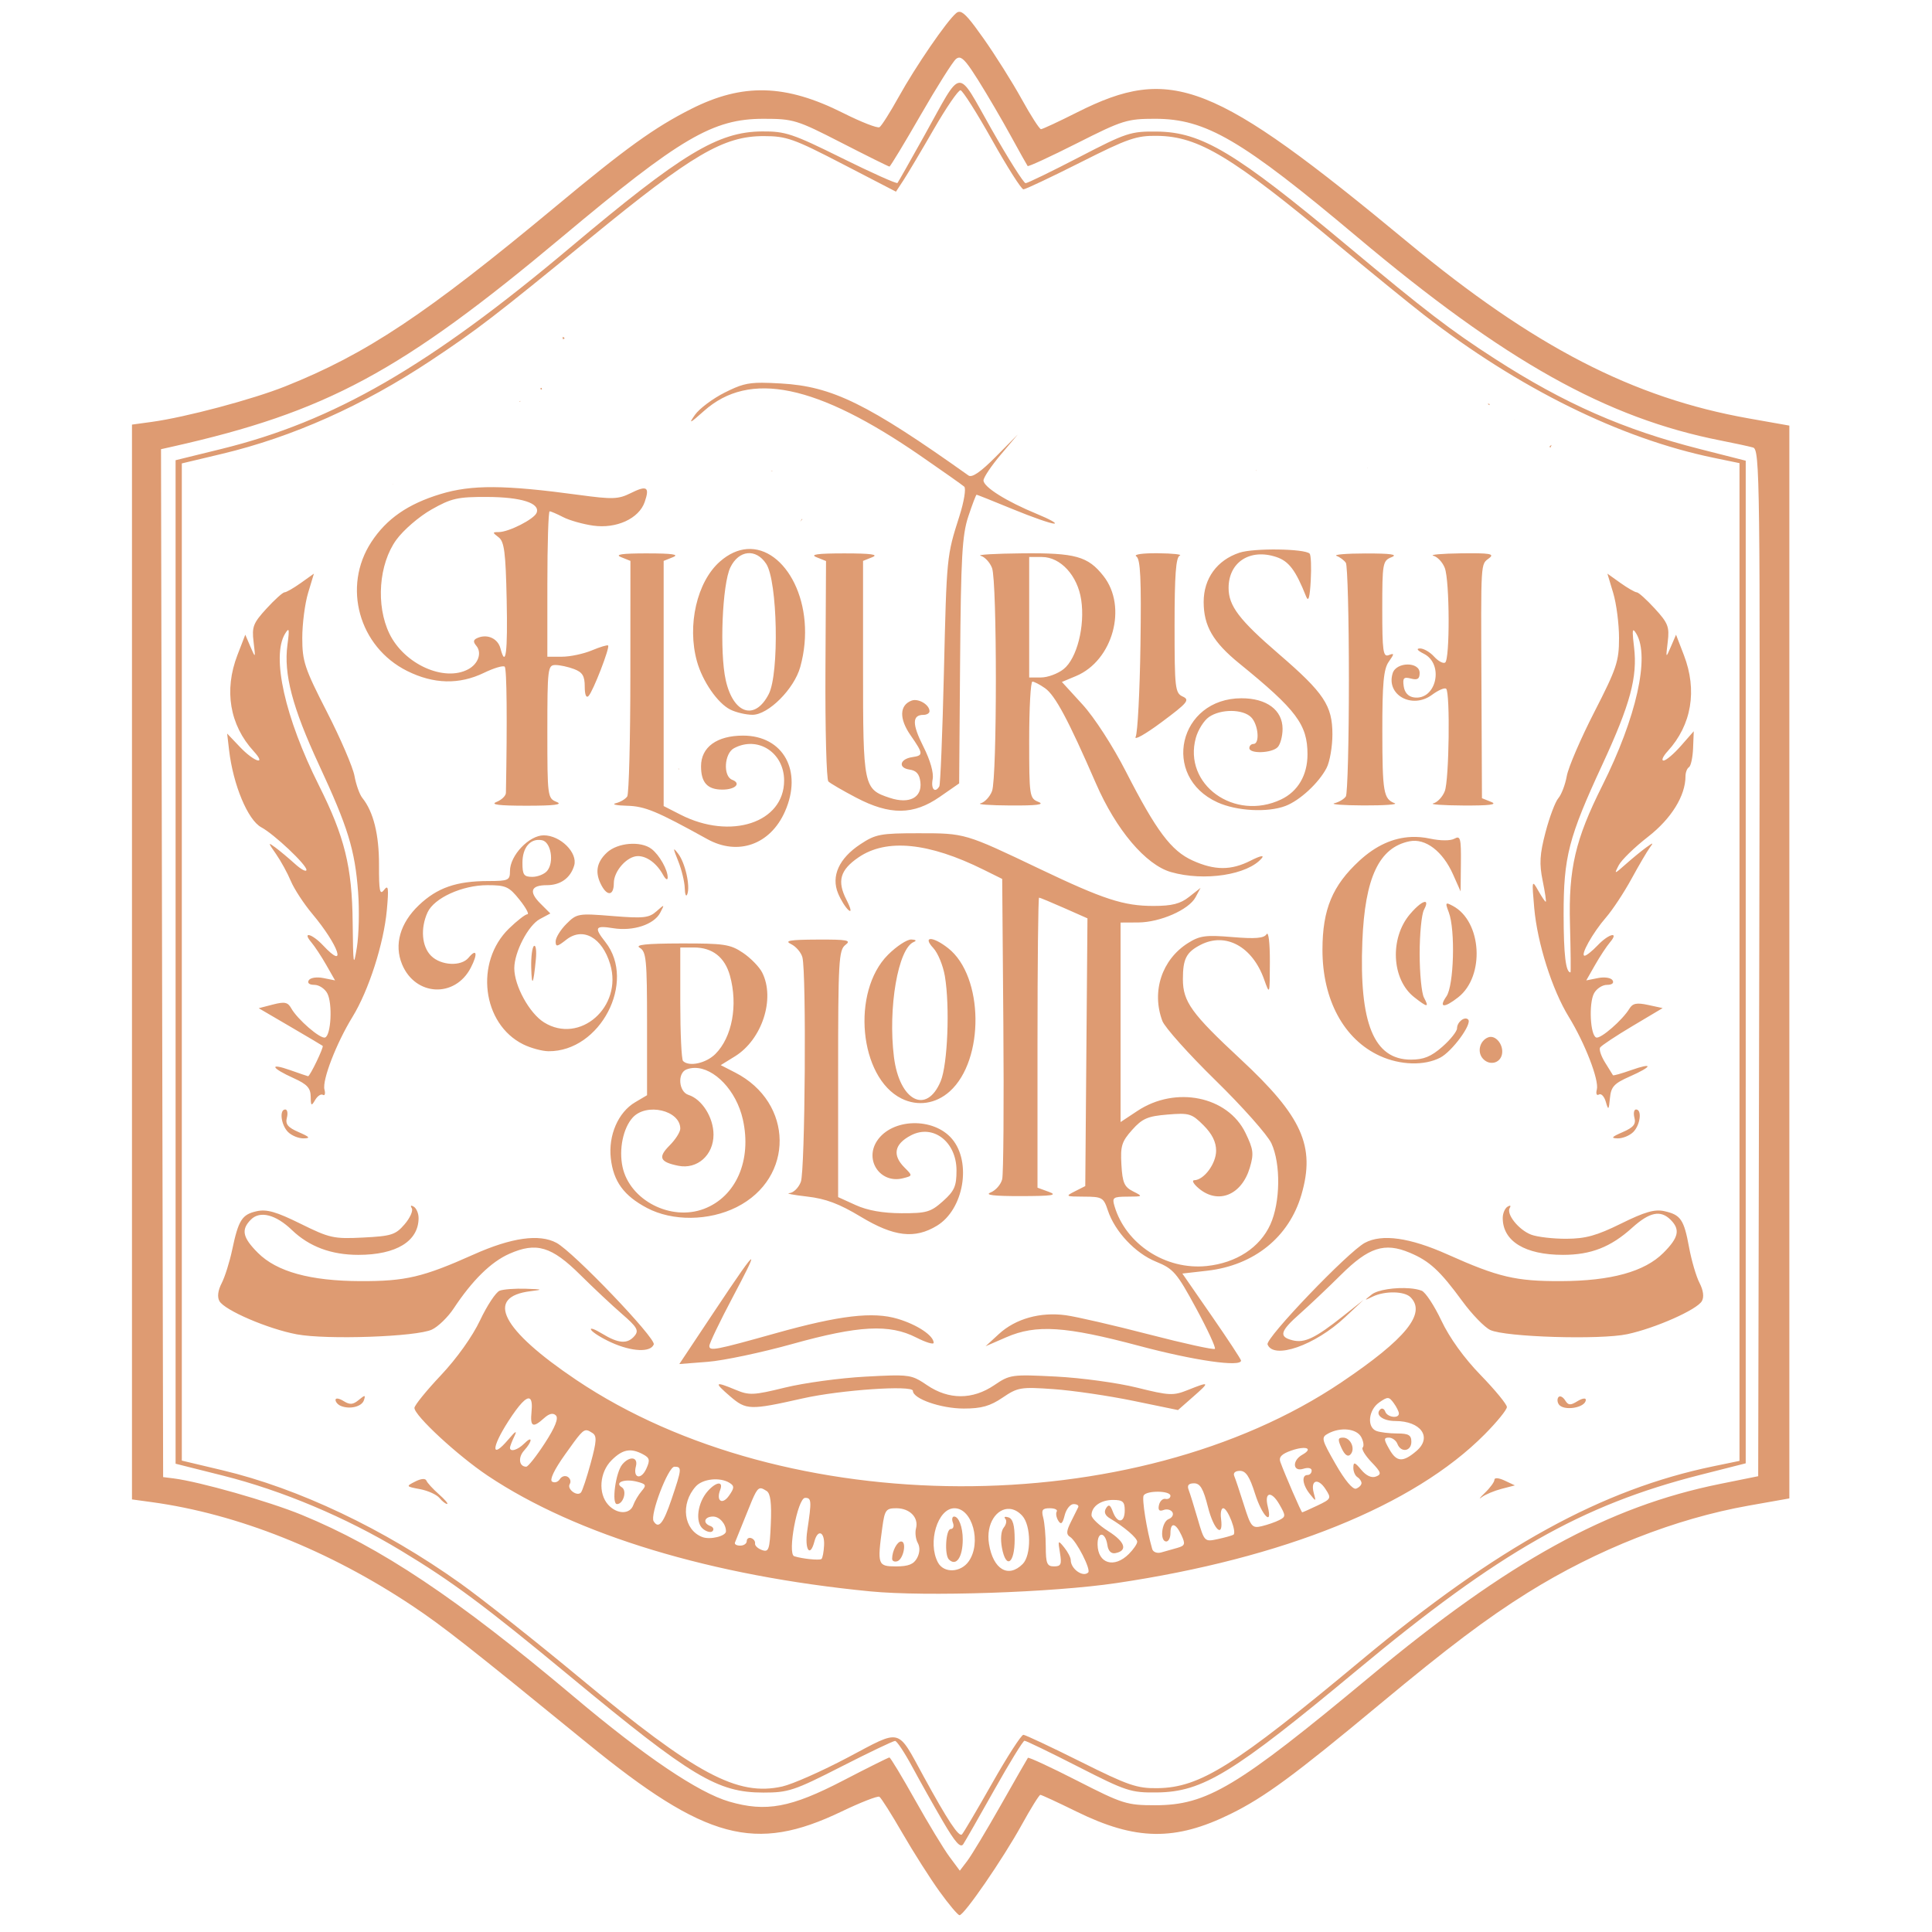 <?xml version="1.0" encoding="UTF-8" standalone="no"?>
<!-- Created with Inkscape (http://www.inkscape.org/) -->

<svg
   version="1.1"
   id="svg2"
   width="600"
   height="600"
   viewBox="0 0 600 600"
   sodipodi:docname="fb_logo.svg"
   inkscape:version="1.2.1 (9c6d41e410, 2022-07-14)"
   xmlns:inkscape="http://www.inkscape.org/namespaces/inkscape"
   xmlns:sodipodi="http://sodipodi.sourceforge.net/DTD/sodipodi-0.dtd"
   xmlns="http://www.w3.org/2000/svg"
   xmlns:svg="http://www.w3.org/2000/svg">
  <defs
     id="defs6" />
  <sodipodi:namedview
     id="namedview4"
     pagecolor="#ffffff"
     bordercolor="#000000"
     borderopacity="0.25"
     inkscape:showpageshadow="2"
     inkscape:pageopacity="0.0"
     inkscape:pagecheckerboard="0"
     inkscape:deskcolor="#d1d1d1"
     showgrid="false"
     inkscape:zoom="1.395"
     inkscape:cx="174.55197"
     inkscape:cy="213.62007"
     inkscape:window-width="1920"
     inkscape:window-height="1017"
     inkscape:window-x="-8"
     inkscape:window-y="-8"
     inkscape:window-maximized="1"
     inkscape:current-layer="g8" />
  <g
     inkscape:groupmode="layer"
     inkscape:label="Image"
     id="g8">
    <g
       id="g887"
       transform="matrix(1.29,0,0,1.29,486.245,195.374)">
      <path
         style="fill:#d6d6d6;fill-opacity:0"
         d="m -149.591,324.76 c -0.473,-0.765 0.975,-1.119 4.62,-1.128 2.92,-0.008 6.434,-0.294 7.809,-0.636 1.749,-0.435 2.2,-0.302 1.5,0.445 -1.49,1.59 -13.083,2.688 -13.929,1.319 z m 19.348,-6.036 c 2.245,-2.157 4.081,-4.352 4.081,-4.877 0,-0.526 0.634,-1.482 1.408,-2.124 0.774,-0.643 2.145,-2.723 3.047,-4.622 1.715,-3.615 3.991,-4.285 8.045,-2.368 1.49,0.704 0.853,0.842 -2.5,0.542 -2.475,-0.222 -3.955,-0.197 -3.289,0.055 0.758,0.287 -0.737,2.961 -3.989,7.138 -6.411,8.234 -6.784,8.625 -9.054,9.485 -1.007,0.382 0.005,-1.071 2.25,-3.228 z m -33.094,0.161 c -3.05,-3.303 -9.368,-12.515 -9.124,-13.302 0.096,-0.309 -2.16,-0.215 -5.013,0.21 -10.537,1.57 -22.018,2.196 -21.381,1.165 0.342,-0.554 5.251,-1.352 10.908,-1.774 16.703,-1.246 16.178,-1.283 17.273,1.211 0.543,1.238 1.33,2.25 1.75,2.25 0.42,0 0.763,0.675 0.763,1.5 0,0.825 0.45,1.5 1,1.5 0.55,0 1,0.541 1,1.202 0,0.661 1.432,2.68 3.182,4.485 1.75,1.805 2.955,3.51 2.677,3.787 -0.278,0.278 -1.643,-0.728 -3.034,-2.235 z m 58.176,-11.952 c 0,-0.949 18.982,-2.546 19.917,-1.675 1.063,0.99 -1.329,1.469 -10.267,2.056 -6.275,0.412 -9.65,0.279 -9.65,-0.381 z m -101,-1.287 c 0,-1.27 3.035,-1.27 5,0 1.138,0.736 0.716,0.973 -1.75,0.985 -1.788,0.008 -3.25,-0.435 -3.25,-0.985 z m -8,-1.413 c -11.176,-4.233 -20.484,-10.008 -34.148,-21.187 -11.007,-9.005 -12.325,-10.26 -11.571,-11.014 0.575,-0.575 3.862,2.128 10.172,8.365 1.252,1.238 2.637,2.25 3.078,2.25 0.441,0 1.514,0.669 2.385,1.486 8.426,7.907 20.595,15.467 30.021,18.65 3.334,1.126 6.063,2.231 6.063,2.456 0,0.748 -2.461,0.335 -6,-1.005 z m 131.5,0.471 c 1.1,-0.444 4.7,-1.84 8,-3.102 3.3,-1.262 8.563,-4.018 11.695,-6.125 3.132,-2.107 6.062,-3.83 6.509,-3.83 0.448,0 1.376,-0.9 2.063,-2 0.687,-1.1 1.898,-2 2.691,-2 0.793,0 1.88,-0.784 2.417,-1.742 0.536,-0.958 1.339,-1.377 1.785,-0.932 2.53,2.53 -28.973,20.856 -35.421,20.606 -1.464,-0.057 -1.423,-0.196 0.261,-0.875 z m 36.5,-20.9 c 0,-0.598 0.977,-1.61 2.171,-2.249 1.194,-0.639 3.259,-2.455 4.589,-4.035 1.33,-1.58 2.888,-2.873 3.464,-2.873 0.576,0 2.029,-1.012 3.231,-2.25 1.201,-1.238 3.6,-3.375 5.33,-4.75 1.73,-1.375 5.056,-4.188 7.39,-6.25 2.335,-2.062 4.619,-3.75 5.077,-3.75 0.458,0 1.376,-0.459 2.04,-1.02 0.664,-0.561 2.558,-2.163 4.208,-3.561 1.65,-1.398 4.657,-3.407 6.682,-4.466 2.025,-1.059 3.947,-2.353 4.27,-2.876 0.607,-0.983 1.585,-1.532 12.548,-7.051 13.177,-6.634 23.823,-10.288 36.338,-12.47 4.801,-0.837 9.653,-2.016 10.781,-2.62 1.128,-0.604 2.254,-0.895 2.502,-0.648 0.814,0.814 -6.157,3.615 -10.685,4.294 -2.44,0.366 -6.687,1.241 -9.437,1.944 -26.895,6.876 -46.219,18.457 -83.43,50 -6.042,5.122 -7.07,5.795 -7.07,4.631 z m -223.5,-18.716 c -11.47,-9.294 -28.685,-20.675 -39.058,-25.823 -11.082,-5.5 -19.202,-8.279 -31.419,-10.752 -10.006,-2.026 -16.262,-4.522 -16.643,-6.641 -0.131,-0.73 -0.003,-0.809 0.3,-0.185 0.799,1.643 4.629,2.847 16.108,5.062 5.73,1.106 11.16,2.396 12.065,2.866 0.906,0.47 3.897,1.64 6.647,2.6 14.655,5.113 37.942,18.856 48.602,28.683 1.044,0.963 2.236,1.758 2.648,1.767 0.412,0.009 1.81,1.135 3.105,2.5 1.295,1.365 2.742,2.483 3.215,2.483 0.473,0 1.342,0.9 1.93,2 0.589,1.1 0.942,1.983 0.785,1.962 -0.157,-0.021 -3.885,-2.955 -8.285,-6.52 z M 67.419,218.059 c 1.251,-2.603 1.755,-268.54 0.518,-273.022 -0.98,-3.548 0.067,-4.661 1.545,-1.642 0.471,0.963 0.997,60.925 1.168,133.25 0.312,131.638 0.118,140.689 -3.049,142.647 -0.768,0.475 -0.823,0.101 -0.182,-1.233 z m -428.497,-4.463 c -0.745,-3.476 -1.083,-45.246 -1.083,-134.057 0,-126.156 0.26,-137.894 3.049,-137.894 0.446,0 0.393,1.46 -0.119,3.243 -1.191,4.154 -1.203,264.878 -0.012,270.007 0.479,2.062 0.506,3.75 0.059,3.75 -0.447,0 -1.299,-2.272 -1.895,-5.049 z m 28.401,-133.451 c -4e-5,-66 0.12,-93.147 0.266,-60.327 0.146,32.82 0.146,86.82 6e-5,120 -0.146,33.18 -0.266,6.327 -0.266,-59.673 z m 374,0 c 4e-5,-65.45 0.12,-92.078 0.266,-59.173 0.146,32.905 0.146,86.455 -6e-5,119 -0.146,32.545 -0.266,5.623 -0.266,-59.827 z m -212.084,39 c 0.001,-8.25 0.156,-11.492 0.344,-7.204 0.188,4.288 0.187,11.038 -0.003,15 -0.189,3.962 -0.343,0.454 -0.342,-7.796 z m 44.041,-23 c 4.7e-4,-15.95 0.139,-22.335 0.307,-14.189 0.168,8.146 0.168,21.196 -8.6e-4,29 -0.169,7.804 -0.306,1.139 -0.306,-14.811 z m 1.919,-66.5 c 0,-5.225 0.169,-7.362 0.375,-4.75 0.206,2.612 0.206,6.888 0,9.5 -0.206,2.612 -0.375,0.475 -0.375,-4.75 z m -115.972,-4.5 c 0.002,-7.15 0.161,-9.944 0.354,-6.208 0.193,3.735 0.191,9.585 -0.003,13 -0.195,3.415 -0.353,0.358 -0.351,-6.792 z m 96.966,-12 c -0.003,-4.95 0.166,-7.101 0.376,-4.78 0.21,2.321 0.212,6.371 0.006,9 -0.207,2.629 -0.378,0.73 -0.381,-4.22 z m 19.01,-17 c 0.003,-5.5 0.171,-7.622 0.373,-4.716 0.203,2.906 0.201,7.406 -0.005,10 -0.205,2.594 -0.371,0.216 -0.368,-5.284 z m -115.977,-6 c 0.002,-7.15 0.161,-9.944 0.354,-6.208 0.193,3.735 0.191,9.585 -0.003,13 -0.195,3.415 -0.353,0.358 -0.351,-6.792 z m -110.389,-55.351 c 0.825,-0.516 5.325,-1.708 10,-2.648 22.802,-4.586 43.285,-14.955 69,-34.929 3.575,-2.777 6.95,-5.546 7.5,-6.155 1.355,-1.499 16.404,-13.808 24.905,-20.371 10.007,-7.726 29.446,-17.529 31.227,-15.748 0.274,0.274 -1.877,1.287 -4.781,2.251 -2.903,0.964 -7.095,2.789 -9.315,4.056 -2.22,1.266 -5.598,3.111 -7.506,4.099 -3.344,1.731 -5.209,3.164 -9.566,7.344 -1.119,1.074 -2.376,1.953 -2.792,1.953 -0.957,0 -3.079,1.74 -6.401,5.25 -1.431,1.512 -3.007,2.75 -3.502,2.75 -0.495,0 -2.035,1.35 -3.424,3 -1.388,1.65 -3.053,3 -3.698,3 -0.646,0 -2.019,1.125 -3.051,2.5 -1.033,1.375 -2.264,2.5 -2.737,2.5 -0.473,0 -1.731,0.787 -2.796,1.75 -1.065,0.963 -3.113,2.65 -4.55,3.75 -1.438,1.1 -3.469,2.675 -4.513,3.5 -5.291,4.179 -7.098,5.456 -14.325,10.121 -11.173,7.212 -25.262,14.113 -36.175,17.719 -5.275,1.743 -8.518,2.441 -22,4.736 -2.119,0.361 -2.559,0.235 -1.5,-0.428 z m 394,-2.604 c -12.953,-3.556 -15.156,-4.373 -27,-10.009 -6.25,-2.974 -6.903,-3.353 -16.5,-9.574 -9.279,-6.015 -21.5,-15.215 -21.5,-16.187 0,-0.427 -0.665,-0.776 -1.477,-0.776 -0.812,0 -2.214,-1.125 -3.115,-2.5 -0.901,-1.375 -2.229,-2.5 -2.95,-2.5 -0.722,0 -2.197,-1.125 -3.279,-2.5 -1.082,-1.375 -2.352,-2.51 -2.823,-2.523 -0.471,-0.013 -3.556,-2.473 -6.856,-5.467 -8.219,-7.458 -8.285,-7.51 -9.423,-7.51 -0.554,0 -1.489,-0.9 -2.077,-2 -0.589,-1.1 -1.73,-2 -2.535,-2 -0.806,0 -1.465,-0.398 -1.465,-0.883 0,-0.486 -0.787,-1.148 -1.75,-1.471 -2.003,-0.672 -5.039,-2.571 -7.029,-4.396 -0.75,-0.688 -2.119,-1.26 -3.042,-1.272 -1.707,-0.023 -7.411,-3.915 -5.797,-3.956 0.485,-0.012 4.393,1.849 8.686,4.136 7.386,3.935 15.288,9.871 38.433,28.865 19.908,16.338 34.323,26.128 47.978,32.586 9.233,4.367 23.685,9.022 31.272,10.073 2.337,0.324 4.25,0.978 4.25,1.453 0,1.319 -2.709,0.96 -12,-1.591 z m -123,-75.34 c -1.375,-0.206 -2.95,-0.846 -3.5,-1.422 -0.693,-0.726 0.053,-0.85 2.427,-0.405 5.111,0.958 6.059,2.574 1.073,1.827 z m -101.5,-1.24 c -2.2,-0.467 -7.037,-0.876 -10.75,-0.907 -3.795,-0.032 -6.75,-0.495 -6.75,-1.058 0,-1.392 8.939,-1.214 18.701,0.374 4.511,0.734 8.111,1.037 8,0.674 -0.275,-0.9 4.621,-8.033 5.52,-8.041 0.396,-0.004 -0.532,2.131 -2.062,4.743 -3.058,5.22 -4.955,5.851 -12.658,4.215 z m 60.798,-0.715 c -1.133,-3.103 -9.441,-14.256 -11.399,-15.304 -1.044,-0.559 -1.863,-1.563 -1.82,-2.231 0.059,-0.916 0.203,-0.907 0.583,0.035 0.277,0.688 1.043,1.25 1.7,1.25 0.658,0 1.858,0.955 2.667,2.123 0.809,1.167 1.921,2.63 2.471,3.251 5.443,6.144 8.341,10.522 7.249,10.952 -0.687,0.27 0.509,0.237 2.657,-0.073 2.812,-0.406 3.705,-0.241 3.191,0.592 -1.147,1.855 -6.565,1.414 -7.298,-0.594 z m -85.798,-0.25 c 0.34,-0.55 2.054,-0.993 3.809,-0.985 2.428,0.012 2.832,0.247 1.691,0.985 -1.983,1.282 -6.292,1.282 -5.5,0 z m 94.5,0 c 0,-0.55 1.462,-0.993 3.25,-0.985 2.466,0.012 2.888,0.249 1.75,0.985 -1.965,1.27 -5,1.27 -5,0 z m 21.5,0 c -0.361,-0.583 0.656,-1 2.441,-1 1.682,0 3.059,0.45 3.059,1 0,0.55 -1.098,1 -2.441,1 -1.343,0 -2.719,-0.45 -3.059,-1 z m -13.5,-1 c 1.983,-1.281 12,-1.281 12,0 0,0.569 -2.906,0.993 -6.75,0.985 -4.727,-0.011 -6.3,-0.306 -5.25,-0.985 z m -61.09,-9.832 c 1.185,-2.214 4.103,-4.761 4.057,-3.54 -0.041,1.086 -3.562,5.372 -4.412,5.372 -0.344,0 -0.184,-0.825 0.356,-1.832 z m 8.533,-6.828 c 3.281,-1.79 17.926,-2.37 19.523,-0.773 0.578,0.578 -2.188,0.934 -7.266,0.934 -4.51,0 -9.775,0.325 -11.7,0.723 l -3.5,0.723 z"
         id="path907" />
      <path
         style="fill:#c5c5c5;fill-opacity:0"
         d="m -149.385,232.912 c 2.352,-0.211 5.952,-0.208 8,0.007 2.048,0.215 0.124,0.388 -4.276,0.384 -4.4,-0.004 -6.076,-0.179 -3.724,-0.391 z m 26.665,-129.767 c 4.7e-4,-15.95 0.139,-22.335 0.307,-14.189 0.168,8.146 0.168,21.196 -8.6e-4,29 -0.169,7.804 -0.306,1.139 -0.306,-14.811 z m -44.013,-94 c 7e-4,-12.65 0.144,-17.687 0.318,-11.194 0.174,6.494 0.174,16.844 -0.001,23 -0.175,6.156 -0.318,0.844 -0.317,-11.806 z m -2.001,-1.5 c 0,-12.375 0.144,-17.438 0.319,-11.25 0.175,6.188 0.175,16.312 0,22.5 -0.175,6.188 -0.319,1.125 -0.319,-11.25 z"
         id="path905" />
      <path
         style="fill:#b5b5b5;fill-opacity:0"
         d="m -145.833,16.145 c 0.004,-3.85 0.185,-5.302 0.402,-3.228 0.216,2.075 0.213,5.225 -0.008,7 -0.221,1.775 -0.398,0.078 -0.394,-3.772 z m 84.982,-29 c 0.006,-3.3 0.192,-4.529 0.415,-2.732 0.223,1.797 0.218,4.497 -0.01,6 -0.228,1.503 -0.41,0.032 -0.405,-3.268 z m -36.31,-5.5 -7.5,-0.64 7.191,-0.18 c 3.955,-0.099 7.469,0.27 7.809,0.82 0.34,0.55 0.479,0.919 0.309,0.82 -0.17,-0.099 -3.684,-0.468 -7.809,-0.82 z"
         id="path903" />
      <path
         style="fill:#a5a5a5;fill-opacity:0"
         d="m -115.718,102.145 c -4.5e-4,-16.5 0.137,-23.39 0.304,-15.312 0.168,8.079 0.168,21.579 8.2e-4,30 -0.167,8.421 -0.305,1.812 -0.305,-14.688 z m -9.003,-2.5 c 0,-15.675 0.138,-22.087 0.307,-14.25 0.169,7.838 0.169,20.663 0,28.5 -0.169,7.838 -0.307,1.425 -0.307,-14.25 z m -101.066,-72.5 c 0.002,-6.05 0.167,-8.396 0.366,-5.213 0.199,3.183 0.197,8.133 -0.004,11 -0.201,2.867 -0.364,0.263 -0.362,-5.787 z m 83.962,-6.5 c 0,-4.125 0.177,-5.812 0.392,-3.75 0.216,2.062 0.216,5.438 0,7.5 -0.216,2.062 -0.392,0.375 -0.392,-3.75 z m -22.948,-20.5 c 0.002,-7.15 0.161,-9.944 0.354,-6.208 0.193,3.735 0.191,9.585 -0.003,13 -0.195,3.415 -0.353,0.358 -0.351,-6.792 z m 62.006,-2 c 0.002,-7.7 0.159,-10.718 0.349,-6.706 0.19,4.012 0.189,10.312 -0.003,14 -0.192,3.688 -0.347,0.406 -0.346,-7.294 z m -43.066,5 c 0.004,-3.85 0.185,-5.302 0.402,-3.228 0.216,2.075 0.213,5.225 -0.008,7 -0.221,1.775 -0.398,0.078 -0.394,-3.772 z m -79.954,-6 c 0.002,-6.05 0.167,-8.396 0.366,-5.213 0.199,3.183 0.197,8.133 -0.004,11 -0.201,2.867 -0.364,0.263 -0.362,-5.787 z"
         id="path901" />
      <path
         style="fill:#949494;fill-opacity:0"
         d="m -172.756,118.145 c 10e-4,-8.8 0.154,-12.266 0.34,-7.703 0.186,4.564 0.185,11.764 -0.002,16 -0.187,4.236 -0.339,0.503 -0.338,-8.297 z m 66.02,-25.5 c 0,-11.825 0.145,-16.663 0.321,-10.75 0.177,5.912 0.177,15.588 0,21.5 -0.177,5.912 -0.321,1.075 -0.321,-10.75 z m -115.03,3.5 c 0.002,-7.7 0.159,-10.718 0.349,-6.706 0.19,4.012 0.189,10.312 -0.003,14 -0.192,3.688 -0.347,0.406 -0.346,-7.294 z m 177.975,-67.5 c 0,-5.775 0.165,-8.137 0.367,-5.25 0.202,2.888 0.202,7.612 0,10.5 -0.202,2.888 -0.367,0.525 -0.367,-5.25 z m -198.981,-3.5 c 0.002,-7.15 0.161,-9.944 0.354,-6.208 0.193,3.735 0.191,9.585 -0.003,13 -0.195,3.415 -0.353,0.358 -0.351,-6.792 z m 26.048,-13.5 c 0,-14.575 0.14,-20.538 0.311,-13.25 0.171,7.287 0.171,19.212 0,26.5 -0.171,7.287 -0.311,1.325 -0.311,-13.25 z m 89.924,17 c 0,-5.225 0.169,-7.362 0.375,-4.75 0.206,2.612 0.206,6.888 0,9.5 -0.206,2.612 -0.375,0.475 -0.375,-4.75 z m 74.073,-16.5 c -6.1e-4,-13.75 0.14,-19.514 0.313,-12.808 0.173,6.705 0.173,17.955 10e-4,25 -0.172,7.045 -0.313,1.558 -0.314,-12.192 z m -89.124,-4 c 0.006,-3.3 0.192,-4.529 0.415,-2.732 0.223,1.797 0.218,4.497 -0.01,6 -0.228,1.503 -0.41,0.032 -0.405,-3.268 z m 48.082,-7.5 c 0,-7.425 0.157,-10.463 0.35,-6.75 0.192,3.712 0.192,9.787 0,13.5 -0.192,3.712 -0.35,0.675 -0.35,-6.75 z m -33.026,-2.5 c 0.003,-5.5 0.171,-7.622 0.373,-4.716 0.203,2.906 0.201,7.406 -0.005,10 -0.205,2.594 -0.371,0.216 -0.368,-5.284 z m -115.977,-8 c 0.002,-7.15 0.161,-9.944 0.354,-6.208 0.193,3.735 0.191,9.585 -0.003,13 -0.195,3.415 -0.353,0.358 -0.351,-6.792 z m 198.932,1.5 c 0,-3.575 0.181,-5.037 0.403,-3.25 0.222,1.788 0.222,4.713 0,6.5 -0.222,1.788 -0.403,0.325 -0.403,-3.25 z"
         id="path899" />
      <path
         style="fill:#848484;fill-opacity:0"
         d="m -67.851,81.145 c 0.006,-3.3 0.192,-4.529 0.415,-2.732 0.223,1.797 0.218,4.497 -0.01,6 -0.228,1.503 -0.41,0.032 -0.405,-3.268 z m 28.051,-51.5 c 0,-5.225 0.169,-7.362 0.375,-4.75 0.206,2.612 0.206,6.888 0,9.5 -0.206,2.612 -0.375,0.475 -0.375,-4.75 z m 22.074,-17 c 0,-14.025 0.141,-19.762 0.313,-12.75 0.172,7.013 0.172,18.488 0,25.5 -0.172,7.013 -0.313,1.275 -0.313,-12.75 z m -124.125,-15.5 c 0.006,-3.3 0.192,-4.529 0.415,-2.732 0.223,1.797 0.218,4.497 -0.01,6 -0.228,1.503 -0.41,0.032 -0.405,-3.268 z m 102.026,-3.5 c 0,-4.125 0.177,-5.812 0.392,-3.75 0.216,2.062 0.216,5.438 0,7.5 -0.216,2.062 -0.392,0.375 -0.392,-3.75 z m -94.609,-12.722 c 1.775,-0.221 4.925,-0.225 7,-0.008 2.075,0.216 0.622,0.397 -3.228,0.402 -3.85,0.004 -5.548,-0.173 -3.772,-0.394 z"
         id="path897" />
      <path
         style="fill:#747474;fill-opacity:0"
         d="m -149.385,205.912 c 2.352,-0.211 5.952,-0.208 8,0.007 2.048,0.215 0.124,0.388 -4.276,0.384 -4.4,-0.004 -6.076,-0.179 -3.724,-0.391 z M -337.677,80.645 c 0,-66.275 0.12,-93.388 0.266,-60.25 0.146,33.138 0.146,87.362 0,120.5 -0.146,33.138 -0.266,6.025 -0.266,-60.25 z m 384,0.5 c 3e-5,-64.35 0.12,-90.528 0.266,-58.173 0.146,32.355 0.146,85.005 -7e-5,117 -0.146,31.995 -0.266,5.523 -0.266,-58.827 z m -48.234,89.784 c 1.512,-0.229 3.987,-0.229 5.5,0 1.512,0.229 0.275,0.417 -2.75,0.417 -3.025,0 -4.263,-0.187 -2.75,-0.417 z M -102.748,92.145 c 10e-4,-9.9 0.151,-13.815 0.333,-8.699 0.182,5.115 0.181,13.215 -0.002,18 -0.183,4.785 -0.332,0.599 -0.331,-9.301 z m -109.977,11.195 c -0.276,-0.718 -0.359,-6.906 -0.185,-13.75 l 0.316,-12.445 0.216,13.18 c 0.21,12.794 0.282,13.193 2.466,13.614 l 2.25,0.433 -2.281,0.136 c -1.255,0.075 -2.507,-0.451 -2.782,-1.169 z m 54.863,-8.695 c 0,-3.025 0.187,-4.263 0.417,-2.75 0.229,1.512 0.229,3.987 0,5.5 -0.229,1.512 -0.417,0.275 -0.417,-2.75 z m 137.028,-38.5 c 0.004,-3.85 0.185,-5.302 0.402,-3.228 0.216,2.075 0.213,5.225 -0.008,7 -0.221,1.775 -0.398,0.078 -0.394,-3.772 z M -136.661,43.048 c 4.603,-0.748 12.277,-0.847 11.847,-0.153 -0.256,0.412 -3.476,0.689 -7.156,0.614 -3.68,-0.075 -5.791,-0.282 -4.691,-0.461 z m 82,-0.034 c 7.163,-0.744 15.277,-0.808 14.848,-0.118 -0.257,0.412 -4.377,0.678 -9.157,0.59 -4.78,-0.088 -7.341,-0.3 -5.691,-0.472 z m 27.276,-0.102 c 2.352,-0.211 5.952,-0.208 8,0.007 2.048,0.215 0.124,0.388 -4.276,0.384 -4.4,-0.004 -6.076,-0.179 -3.724,-0.391 z"
         id="path895" />
      <path
         style="fill:#535353;fill-opacity:0"
         d="m -135.806,123.145 c -0.003,-4.95 0.166,-7.101 0.376,-4.78 0.21,2.321 0.212,6.371 0.006,9 -0.207,2.629 -0.378,0.73 -0.381,-4.22 z m 0.045,-24 c 10e-4,-8.25 0.156,-11.492 0.344,-7.204 0.188,4.288 0.187,11.038 -0.003,15 -0.189,3.962 -0.343,0.454 -0.342,-7.796 z m -73.476,-6.25 c -0.042,-4.263 -0.227,-8.536 -0.411,-9.496 -0.184,-0.96 0.02,-1.965 0.454,-2.233 0.433,-0.268 0.865,4.005 0.96,9.496 0.095,5.491 -0.075,9.983 -0.377,9.983 -0.302,0 -0.583,-3.487 -0.626,-7.75 z m 73.426,-24.25 c 0,-4.675 0.172,-6.588 0.383,-4.25 0.211,2.337 0.211,6.162 0,8.5 -0.211,2.337 -0.383,0.425 -0.383,-4.25 z M -255.411,42.908 c 2.888,-0.202 7.612,-0.202 10.5,0 2.888,0.202 0.525,0.367 -5.25,0.367 -5.775,0 -8.137,-0.165 -5.25,-0.367 z"
         id="path893" />
      <path
         style="fill:#434343;fill-opacity:0"
         d="m -183.725,105.645 c 0,-14.575 0.14,-20.538 0.311,-13.25 0.171,7.287 0.171,19.212 0,26.5 -0.171,7.287 -0.311,1.325 -0.311,-13.25 z m -26.087,-13 c 0,-4.675 0.172,-6.588 0.383,-4.25 0.211,2.337 0.211,6.162 0,8.5 -0.211,2.337 -0.383,0.425 -0.383,-4.25 z m 138.993,-12.5 c 0.004,-4.4 0.179,-6.076 0.391,-3.724 0.211,2.352 0.208,5.952 -0.007,8 -0.215,2.048 -0.388,0.124 -0.384,-4.276 z M -291.292,69.9 c -0.368,-1.961 -0.708,-4.303 -0.208,-5.424 0.68,-1.524 0.909,-0.625 0.909,3.566 0,3.082 -0.108,5.603 -0.24,5.603 -0.132,0 -0.093,-1.784 -0.461,-3.745 z M -0.661,68.145 c 0,-2.37 0.338,-4.1 0.75,-3.845 0.959,0.593 0.948,5.486 -0.015,7 -0.404,0.635 -0.735,-0.785 -0.735,-3.155 z m -21.164,-10.5 c 0,-4.125 0.177,-5.812 0.392,-3.75 0.216,2.062 0.216,5.438 0,7.5 -0.216,2.062 -0.392,0.375 -0.392,-3.75 z m -115.901,-45.5 c 5.7e-4,-14.3 0.141,-20.011 0.312,-12.691 0.171,7.32 0.171,19.02 -0.001,26 -0.172,6.98 -0.312,0.991 -0.311,-13.309 z m 108.946,14 c 0.002,-6.6 0.164,-9.17 0.36,-5.711 0.196,3.459 0.194,8.859 -0.004,12 -0.198,3.141 -0.358,0.311 -0.356,-6.289 z m -0.008,-29 c 0.002,-6.05 0.167,-8.396 0.366,-5.213 0.199,3.183 0.197,8.133 -0.004,11 -0.201,2.867 -0.364,0.263 -0.362,-5.787 z m -121.054,1.5 c 0,-3.575 0.181,-5.037 0.403,-3.25 0.222,1.788 0.222,4.713 0,6.5 -0.222,1.788 -0.403,0.325 -0.403,-3.25 z"
         id="path891"
         sodipodi:nodetypes="sssssssscscccsssssssssssssssssscsccccscccssss" />
      <path
         id="path889"
         style="fill:#de9b72;fill-opacity:1"
         d="m -145.803,-148.595 c -0.342,-0.059 -0.634,0.053 -0.928,0.297 -2.252,1.869 -9.751,12.796 -13.852,20.184 -2.058,3.707 -4.135,6.985 -4.617,7.283 -0.482,0.298 -4.408,-1.234 -8.725,-3.404 -13.894,-6.986 -24.187,-7.264 -36.615,-0.988 -8.837,4.463 -15.64,9.36 -32.658,23.512 -31.206,25.95 -45.547,35.488 -65.057,43.27 -7.929,3.162 -24.014,7.443 -32.156,8.559 l -4.75,0.65 V 80.146 209.523 l 4.75,0.65 c 20.668,2.831 42.673,11.59 62.75,24.975 7.334,4.889 13.501,9.734 42.107,33.066 28.534,23.274 40.364,26.452 61.215,16.447 4.602,-2.208 8.704,-3.809 9.115,-3.555 0.411,0.254 2.904,4.192 5.537,8.75 2.634,4.558 6.642,10.864 8.906,14.01 2.265,3.146 4.444,5.734 4.842,5.75 1.093,0.044 10.426,-13.509 14.957,-21.721 2.2,-3.987 4.229,-7.25 4.508,-7.25 0.279,0 4.177,1.802 8.66,4.006 14.298,7.026 23.784,7.171 37.18,0.568 8.156,-4.021 15.296,-9.274 35.863,-26.383 16.437,-13.673 25.78,-20.715 35.652,-26.877 C 7.517,221.578 26.41,214.138 44.089,211.009 l 9.75,-1.727 V 80.146 -48.993 l -9.75,-1.725 c -27.863,-4.931 -51.734,-17.252 -82.006,-42.328 -46.927,-38.871 -56.97,-42.819 -79.746,-31.342 -4.4,2.218 -8.299,4.033 -8.66,4.033 -0.362,0 -2.458,-3.263 -4.658,-7.25 -2.2,-3.987 -6.322,-10.543 -9.16,-14.564 -3.179,-4.506 -4.638,-6.247 -5.662,-6.426 z m -0.119,11.021 c 0.913,0.1 2.072,1.591 4.486,5.438 2.169,3.455 5.668,9.432 7.777,13.281 2.11,3.85 3.965,7.168 4.123,7.373 0.158,0.205 5.518,-2.271 11.912,-5.5 10.959,-5.536 12.039,-5.873 18.795,-5.873 12.174,0 20.779,5.034 48.668,28.48 35.597,29.925 59.981,43.574 87.5,48.979 3.3,0.648 6.789,1.403 7.754,1.678 1.661,0.473 1.74,7.019 1.5,124.076 l -0.254,123.576 -9.154,1.85 c -27.064,5.468 -50.824,18.547 -84.346,46.428 -31.975,26.595 -39.226,30.934 -51.691,30.934 -6.805,0 -7.813,-0.319 -18.758,-5.91 -6.362,-3.25 -11.7,-5.725 -11.863,-5.5 -0.164,0.224 -3.106,5.361 -6.535,11.41 -3.43,6.05 -7.049,12.069 -8.045,13.377 l -1.811,2.379 -2.508,-3.379 c -1.379,-1.857 -5.093,-7.989 -8.254,-13.627 -3.16,-5.637 -5.946,-10.25 -6.189,-10.25 -0.244,0 -5.259,2.501 -11.145,5.559 -12.574,6.531 -18.566,7.64 -27.406,5.07 -7.435,-2.161 -20.316,-10.852 -37.295,-25.158 -28.28,-23.828 -46.562,-36.047 -65.668,-43.891 -7.869,-3.231 -24.561,-7.977 -30.832,-8.766 l -2.5,-0.314 -0.254,-123.73 -0.254,-123.73 2.754,-0.617 c 37.039,-8.315 54.982,-17.968 93.754,-50.438 28.57,-23.926 36.333,-28.484 48.508,-28.484 7.224,0 8.034,0.249 18.764,5.75 6.167,3.163 11.381,5.75 11.584,5.75 0.203,0 3.571,-5.563 7.484,-12.359 3.913,-6.797 7.75,-12.886 8.527,-13.531 0.288,-0.239 0.566,-0.362 0.871,-0.328 z m -0.104,6.053 c -1.801,0.17 -3.699,4.309 -8.354,12.666 -3.369,6.05 -6.291,11.203 -6.49,11.451 -0.199,0.249 -6.227,-2.451 -13.395,-6 -11.874,-5.878 -13.583,-6.449 -19.215,-6.408 -10.619,0.076 -19.277,5.316 -46.188,27.953 -34.037,28.631 -56.897,41.834 -83.938,48.482 l -11.057,2.719 V 80.136 200.929 l 11.389,2.861 c 14.266,3.585 29.518,10.005 42.809,18.021 12.406,7.482 20.214,13.287 40.775,30.311 29.272,24.237 35.47,27.962 46.527,27.975 6.005,0.007 7.432,-0.466 18.713,-6.221 6.716,-3.427 12.567,-6.224 13,-6.215 0.433,0.009 2.297,2.822 4.143,6.25 1.846,3.428 5.16,9.326 7.365,13.105 2.965,5.082 4.244,6.514 4.91,5.5 0.495,-0.755 3.871,-6.659 7.5,-13.121 3.629,-6.462 6.885,-11.762 7.234,-11.777 0.349,-0.015 6.166,2.798 12.926,6.25 11.594,5.921 12.672,6.273 19,6.199 10.958,-0.128 18.274,-4.602 48.115,-29.422 34.193,-28.439 54.112,-39.778 82.594,-47.018 l 11,-2.795 V 80.146 -40.542 l -11,-2.797 c -18.399,-4.676 -32.673,-10.957 -49.371,-21.725 -10.719,-6.912 -16.639,-11.45 -35.691,-27.352 -26.814,-22.38 -34.925,-27.241 -45.66,-27.363 -6.36,-0.073 -7.374,0.261 -18.77,6.174 -6.625,3.438 -12.418,6.25 -12.873,6.25 -0.455,0 -4.158,-5.862 -8.227,-13.025 -4.267,-7.513 -5.972,-11.311 -7.773,-11.141 z m 0.332,1.797 c 0.524,0.072 3.949,5.473 7.607,12 3.659,6.527 7.051,11.862 7.539,11.855 0.488,-0.007 6.667,-2.927 13.732,-6.488 11.47,-5.783 13.451,-6.467 18.5,-6.393 9.98,0.147 17.874,4.916 43.654,26.379 7.7,6.41 16.925,13.923 20.5,16.695 22.872,17.736 47.309,29.794 69.791,34.438 l 6.209,1.283 V 80.146 200.245 l -6.209,1.283 c -26.923,5.561 -52.038,19.384 -84.791,46.67 -30.647,25.531 -38.86,30.689 -49.092,30.84 -4.957,0.073 -7.057,-0.648 -18.5,-6.359 -7.1,-3.543 -13.31,-6.463 -13.801,-6.488 -0.491,-0.025 -3.867,5.206 -7.502,11.623 -3.635,6.417 -6.914,11.974 -7.285,12.346 -0.742,0.742 -3.421,-3.306 -9.273,-14.014 -6.424,-11.753 -5.124,-11.432 -18.18,-4.516 -6.223,3.296 -13.338,6.448 -15.809,7.002 -10.803,2.421 -20.765,-2.912 -48.559,-25.99 -10.724,-8.905 -23.775,-19.237 -29,-22.959 -18.34,-13.064 -38.907,-22.833 -57.25,-27.189 l -9.75,-2.316 V 80.146 -39.888 l 9.621,-2.291 c 17.038,-4.056 34.016,-11.639 50.379,-22.504 11.057,-7.342 15.39,-10.673 38.5,-29.605 24.43,-20.012 31.906,-24.4 41.58,-24.4 5.476,0 7.195,0.608 18.934,6.689 l 12.91,6.688 1.789,-2.721 c 0.983,-1.497 4.265,-7.018 7.293,-12.271 3.029,-5.253 5.936,-9.492 6.461,-9.42 z m -95.654,59.369 c -0.133,0 -0.135,0.239 -0.078,0.578 0.146,-0.06 0.293,-0.12 0.439,-0.18 -0.115,-0.117 -0.296,-0.398 -0.361,-0.398 z m 47.881,11.047 c -3.728,-0.007 -5.375,0.556 -8.93,2.33 -2.896,1.445 -6.142,3.864 -7.213,5.375 -1.636,2.305 -1.29,2.159 2.152,-0.912 10.978,-9.794 27.125,-6.45 52.131,10.793 5.315,3.665 10.054,7.009 10.527,7.428 0.474,0.419 -0.05,3.613 -1.162,7.1 -3.072,9.627 -3.063,9.527 -3.736,37.82 -0.347,14.563 -0.844,26.827 -1.105,27.25 -1.051,1.701 -2.051,0.618 -1.602,-1.734 0.294,-1.54 -0.575,-4.586 -2.256,-7.908 -2.716,-5.369 -2.699,-7.588 0.059,-7.588 0.793,0 1.441,-0.396 1.441,-0.879 0,-1.578 -2.711,-3.17 -4.336,-2.547 -2.897,1.112 -2.996,4.34 -0.254,8.297 3.143,4.535 3.173,4.903 0.418,5.309 -2.998,0.441 -3.456,2.593 -0.637,2.992 1.655,0.235 2.395,1.086 2.617,3.01 0.433,3.747 -2.668,5.35 -7.355,3.803 -6.349,-2.096 -6.453,-2.603 -6.453,-31.24 V -16.419 l 2.25,-0.904 c 1.589,-0.639 -0.392,-0.904 -6.75,-0.904 -6.478,0 -8.358,0.257 -6.707,0.92 l 2.295,0.922 -0.139,26.121 c -0.076,14.366 0.241,26.492 0.705,26.947 0.464,0.455 3.479,2.208 6.697,3.895 8.121,4.257 13.782,4.206 20.104,-0.182 l 4.682,-3.25 0.23,-29.5 c 0.193,-24.933 0.497,-30.313 1.969,-34.75 0.958,-2.887 1.856,-5.25 1.998,-5.25 0.142,0 4.064,1.566 8.713,3.48 4.649,1.915 9.129,3.48 9.953,3.477 0.825,-0.003 -1.023,-1.044 -4.107,-2.312 -7.367,-3.031 -12.893,-6.495 -12.893,-8.086 0,-0.703 1.857,-3.478 4.127,-6.168 l 4.129,-4.891 -5.318,5.375 c -3.614,3.653 -5.712,5.095 -6.549,4.5 -24.322,-17.288 -32.8,-21.45 -45.125,-22.154 -1.854,-0.106 -3.327,-0.171 -4.57,-0.174 z m -53.102,1.203 c -0.116,0.073 -0.233,0.144 -0.348,0.217 0.197,0.179 0.357,0.264 0.439,0.182 0.038,-0.038 -0.088,-0.301 -0.092,-0.398 z m -5.033,3.15 c -0.055,0.034 -0.24,0.148 -0.312,0.191 0.084,0.119 0.191,0.033 0.312,-0.191 z m 233.199,0.732 c -0.085,-0.041 -0.273,0.016 -0.414,0.025 0.161,0.092 0.321,0.187 0.482,0.279 -0.005,-0.114 0.034,-0.255 -0.068,-0.305 z m 6.141,3.867 c -0.006,0.007 -0.052,0.06 -0.059,0.068 0.014,0.009 0.029,0.018 0.043,0.027 -0.014,0.011 0.033,-0.117 0.016,-0.096 z m 8.83,6.033 c -0.062,-0.009 -0.346,0.296 -0.494,0.406 0.082,0.074 0.162,0.152 0.244,0.227 0.04,-0.156 0.317,-0.623 0.25,-0.633 z m -44.27,5.52 c -0.006,0.014 -0.013,0.074 -0.02,0.092 h 0.064 c -0.017,0.014 -0.027,-0.133 -0.045,-0.092 z m -26.893,0.42 c -0.011,-0.019 -0.009,0.26 -0.02,0.258 0.023,-0.002 0.047,-0.004 0.07,-0.006 -0.016,-0.063 -0.035,-0.225 -0.051,-0.252 z m -116.75,0.277 c 0.161,0.139 0.324,0.11 0.496,0.082 -0.165,-0.029 -0.331,-0.054 -0.496,-0.082 z m -91.016,3.143 c -0.02,0.009 -0.039,0.019 -0.059,0.027 0.013,-0.002 0.09,0.08 0.098,0.072 0.01,-0.01 -0.045,-0.086 -0.039,-0.1 z m 24.217,0.787 c -5.147,-0.031 -8.988,0.527 -12.744,1.668 -7.845,2.383 -12.983,5.944 -16.646,11.539 -7.034,10.741 -3.004,25.256 8.621,31.049 6.373,3.176 12.545,3.326 18.488,0.449 2.402,-1.163 4.653,-1.829 5.002,-1.48 0.499,0.499 0.617,13.021 0.285,30.377 -0.013,0.705 -1.036,1.69 -2.273,2.188 -1.576,0.634 0.595,0.904 7.25,0.904 6.656,0 8.826,-0.271 7.25,-0.904 -2.202,-0.885 -2.25,-1.247 -2.25,-16.938 0,-15.185 0.101,-16.031 1.934,-16.031 1.064,1e-7 3.089,0.438 4.5,0.975 2.022,0.769 2.566,1.658 2.566,4.199 0,1.992 0.353,2.862 0.924,2.275 1.087,-1.117 5.177,-11.681 4.705,-12.152 -0.177,-0.177 -1.952,0.357 -3.943,1.189 -1.992,0.832 -5.212,1.514 -7.154,1.514 h -3.531 V -10.854 c 0,-9.624 0.247,-17.5 0.549,-17.5 0.302,0 1.772,0.631 3.264,1.402 1.492,0.772 4.733,1.691 7.201,2.041 5.602,0.795 11.029,-1.685 12.412,-5.674 1.263,-3.644 0.539,-4.098 -3.404,-2.131 -2.925,1.459 -4.347,1.506 -12.412,0.412 -8.987,-1.219 -15.444,-1.84 -20.592,-1.871 z m -1.518,2.361 c 8.237,0.031 12.807,1.491 11.918,3.809 -0.588,1.533 -6.716,4.65 -9.143,4.65 -1.539,0 -1.528,0.089 -0.008,1.25 1.364,1.034 1.698,3.627 1.939,15 0.271,12.75 -0.222,16.625 -1.496,11.754 -0.605,-2.314 -3.009,-3.488 -5.324,-2.6 -1.235,0.474 -1.348,0.938 -0.482,1.98 1.393,1.678 0.468,4.345 -1.957,5.643 -5.808,3.108 -15.418,-1.236 -18.971,-8.576 -3.295,-6.807 -2.564,-16.753 1.66,-22.584 1.709,-2.359 5.476,-5.607 8.471,-7.303 4.79,-2.712 6.287,-3.05 13.393,-3.023 z m 75.812,5.279 -0.459,0.68 0.537,-0.586 c -0.027,-0.03 -0.052,-0.062 -0.078,-0.094 z m -13.258,7.266 c -2.134,0.161 -4.347,1.108 -6.51,3.008 -5.529,4.854 -7.941,15.34 -5.529,24.023 1.335,4.807 4.962,10.06 8.014,11.604 1.358,0.687 3.761,1.256 5.338,1.264 3.814,0.02 10.046,-6.207 11.518,-11.508 4.179,-15.052 -3.584,-29.09 -12.83,-28.391 z m 127.861,0.105 c -3.639,-0.049 -7.559,0.196 -9.285,0.766 -5.413,1.786 -8.632,6.215 -8.627,11.869 0.005,5.774 2.253,9.653 8.58,14.797 13.778,11.201 16.416,14.719 16.416,21.895 0,4.991 -2.306,8.925 -6.357,10.848 -11.241,5.334 -23.622,-3.615 -20.523,-14.836 0.527,-1.909 1.942,-4.159 3.143,-5 2.83,-1.982 8.164,-1.961 10.166,0.041 1.735,1.735 2.153,6.43 0.572,6.43 -0.55,0 -1,0.45 -1,1 0,1.407 5.35,1.248 6.799,-0.201 0.66,-0.66 1.201,-2.651 1.201,-4.426 0,-4.527 -3.819,-7.374 -9.885,-7.369 -15.121,0.012 -19.47,18.844 -5.787,25.057 4.636,2.105 12.05,2.502 16.355,0.875 3.448,-1.303 8.01,-5.511 9.904,-9.137 0.776,-1.485 1.412,-5.131 1.412,-8.102 0,-6.939 -2.025,-9.974 -12.904,-19.348 -9.515,-8.198 -12.081,-11.567 -12.09,-15.877 -0.014,-6.217 5.123,-9.575 11.453,-7.486 3.051,1.007 4.678,3.154 7.209,9.514 0.563,1.416 0.89,0.287 1.117,-3.863 0.177,-3.225 0.054,-6.13 -0.271,-6.455 -0.601,-0.601 -3.959,-0.942 -7.598,-0.99 z m -127.701,0.896 c 1.594,-0.158 3.243,0.678 4.473,2.555 2.735,4.17 3.168,26.389 0.613,31.357 -3.334,6.481 -8.532,4.793 -10.357,-3.363 -1.507,-6.737 -0.834,-23.112 1.117,-27.137 1.018,-2.1 2.56,-3.254 4.154,-3.412 z m 98.785,0.006 c -3.733,-0.037 -5.952,0.286 -5.211,0.756 1.001,0.635 1.225,5.399 1,21.234 -0.16,11.228 -0.678,21.213 -1.154,22.188 -0.476,0.974 2.325,-0.601 6.225,-3.5 6.28,-4.669 6.865,-5.374 5.115,-6.174 -1.849,-0.845 -1.975,-1.944 -1.975,-17.168 0,-12.075 0.322,-16.393 1.25,-16.768 0.688,-0.277 -1.675,-0.533 -5.25,-0.568 z m -32.701,0.021 c -6.489,0.064 -10.986,0.326 -9.992,0.584 0.993,0.258 2.231,1.585 2.75,2.949 1.228,3.233 1.228,50.469 0,53.701 -0.519,1.364 -1.757,2.692 -2.75,2.949 -0.994,0.258 2.244,0.493 7.193,0.521 6.314,0.037 8.328,-0.217 6.75,-0.852 -2.183,-0.878 -2.25,-1.321 -2.25,-14.938 0,-7.717 0.35,-14.031 0.777,-14.031 0.428,0 1.787,0.708 3.021,1.572 2.457,1.721 5.615,7.626 12.266,22.928 4.859,11.182 11.982,19.6 18.059,21.348 8.005,2.302 18.529,0.687 21.889,-3.361 0.642,-0.773 -0.474,-0.526 -2.666,0.592 -4.729,2.411 -8.687,2.405 -14.035,-0.023 -5.128,-2.328 -8.698,-7.092 -15.992,-21.334 -3.183,-6.217 -7.62,-13.079 -10.482,-16.211 l -4.963,-5.43 3.395,-1.42 c 8.883,-3.711 12.444,-16.672 6.617,-24.08 -3.739,-4.753 -6.745,-5.591 -19.586,-5.465 z m 105.643,0 c -4.642,0.064 -7.628,0.326 -6.635,0.584 0.994,0.258 2.231,1.585 2.75,2.949 1.183,3.113 1.247,22.044 0.076,22.768 -0.476,0.294 -1.671,-0.352 -2.654,-1.439 -0.984,-1.087 -2.508,-1.971 -3.385,-1.963 -0.993,0.009 -0.651,0.49 0.906,1.273 4.977,2.504 2.994,11.282 -2.375,10.516 -1.366,-0.195 -2.246,-1.158 -2.463,-2.693 -0.282,-1.994 0.007,-2.299 1.75,-1.844 1.578,0.413 2.088,0.081 2.088,-1.359 0,-2.739 -5.617,-2.692 -6.488,0.055 -1.664,5.242 4.684,8.748 9.455,5.221 1.544,-1.141 3.083,-1.798 3.42,-1.461 0.985,0.985 0.705,21.907 -0.33,24.629 -0.519,1.364 -1.756,2.692 -2.75,2.949 -0.994,0.258 2.244,0.493 7.193,0.521 6.313,0.037 8.328,-0.217 6.75,-0.852 l -2.25,-0.904 -0.119,-26.783 c -0.137,-30.928 -0.229,-29.407 1.879,-31.031 1.333,-1.027 0.117,-1.23 -6.818,-1.135 z m -195.941,0.012 c -6.059,0 -7.853,0.26 -6.25,0.904 l 2.25,0.904 -0.016,27.781 c -0.008,15.279 -0.346,28.294 -0.75,28.918 -0.404,0.624 -1.634,1.358 -2.734,1.633 -1.099,0.275 0.074,0.551 2.609,0.615 4.385,0.11 7.153,1.257 19.391,8.029 7.403,4.097 15.176,1.336 18.705,-6.645 4.31,-9.743 -0.397,-18.268 -10.086,-18.268 -6.312,0 -10.119,2.775 -10.119,7.373 0,3.948 1.534,5.627 5.141,5.627 3.111,0 4.604,-1.501 2.354,-2.365 -2.232,-0.856 -1.915,-6.34 0.439,-7.6 5.713,-3.058 12.066,1.039 12.066,7.783 0,10.138 -12.857,14.377 -24.932,8.217 l -4.068,-2.076 V 13.093 -16.419 l 2.25,-0.904 c 1.604,-0.645 -0.19,-0.904 -6.25,-0.904 z m 173,0.016 c -4.675,0.009 -7.825,0.272 -7,0.586 0.825,0.314 1.83,1.067 2.234,1.672 0.404,0.605 0.734,13.251 0.734,28.1 0,14.849 -0.33,27.511 -0.734,28.135 -0.404,0.624 -1.634,1.358 -2.734,1.633 -1.1,0.275 2.05,0.517 7,0.537 4.95,0.02 8.325,-0.219 7.5,-0.533 -2.698,-1.027 -2.969,-2.599 -2.984,-17.299 -0.012,-11.511 0.305,-14.988 1.531,-16.738 1.397,-1.994 1.397,-2.151 0,-1.615 -1.342,0.515 -1.547,-0.952 -1.547,-11.045 0,-11.135 0.097,-11.678 2.25,-12.543 1.601,-0.643 -0.203,-0.9 -6.25,-0.889 z m -81,0.857 h 3.076 c 4.472,0 8.571,4.47 9.445,10.301 0.953,6.354 -1.04,14.174 -4.258,16.705 -1.393,1.096 -3.823,1.994 -5.398,1.994 h -2.865 V -2.854 Z m -172.197,4.004 -3.152,2.246 c -1.733,1.235 -3.494,2.247 -3.914,2.248 -0.42,8.5e-4 -2.382,1.768 -4.359,3.926 -3.189,3.481 -3.539,4.384 -3.102,8 0.483,3.997 0.47,4.02 -0.752,1.178 l -1.246,-2.898 -1.889,4.898 c -3.276,8.494 -1.869,16.836 3.902,23.148 3.254,3.558 0.158,2.616 -3.285,-1 l -3.094,-3.25 0.467,4 c 0.978,8.363 4.515,16.837 7.75,18.568 3.087,1.652 10.871,8.989 10.871,10.246 0,0.583 -1.238,-0.06 -2.75,-1.428 -1.512,-1.368 -3.632,-3.14 -4.711,-3.938 -1.839,-1.36 -1.832,-1.263 0.135,1.551 1.153,1.65 2.758,4.575 3.566,6.5 0.808,1.925 3.137,5.488 5.176,7.918 6.351,7.571 8.503,13.882 2.584,7.582 -2.638,-2.809 -5.134,-3.47 -2.828,-0.75 0.816,0.962 2.437,3.42 3.602,5.463 l 2.117,3.715 -2.824,-0.564 c -1.587,-0.317 -3.121,-0.084 -3.504,0.535 -0.409,0.662 0.126,1.102 1.344,1.102 1.113,0 2.513,0.916 3.113,2.037 1.301,2.432 0.91,10.166 -0.539,10.641 -1.16,0.38 -6.644,-4.361 -8.145,-7.043 -0.822,-1.469 -1.594,-1.626 -4.408,-0.896 l -3.412,0.885 7.492,4.379 c 4.12,2.408 7.676,4.515 7.902,4.682 0.34,0.252 -3.051,7.316 -3.512,7.316 -0.081,0 -2.023,-0.662 -4.314,-1.471 -5.178,-1.827 -4.594,-0.513 0.867,1.949 3.204,1.445 4.054,2.368 4.078,4.424 0.026,2.267 0.163,2.372 1.062,0.826 0.567,-0.974 1.412,-1.535 1.877,-1.248 0.465,0.287 0.632,-0.289 0.373,-1.279 -0.586,-2.24 2.847,-11.129 6.762,-17.51 3.898,-6.353 7.521,-17.633 8.254,-25.691 0.484,-5.324 0.364,-6.205 -0.66,-4.865 -1.034,1.352 -1.246,0.312 -1.225,-6 0.025,-7.316 -1.344,-12.825 -4.012,-16.135 -0.665,-0.825 -1.515,-3.206 -1.889,-5.291 -0.374,-2.085 -3.354,-9.013 -6.625,-15.395 -5.374,-10.486 -5.947,-12.201 -5.947,-17.801 0,-3.408 0.63,-8.292 1.4,-10.854 z m 311.395,0 1.4,4.656 c 0.771,2.561 1.402,7.446 1.402,10.854 0,5.6 -0.573,7.315 -5.947,17.801 -3.271,6.381 -6.253,13.31 -6.627,15.395 -0.374,2.085 -1.287,4.488 -2.029,5.342 -0.742,0.853 -2.131,4.533 -3.086,8.176 -1.402,5.345 -1.536,7.604 -0.697,11.699 0.572,2.791 0.906,5.074 0.744,5.074 -0.162,0 -0.993,-1.238 -1.846,-2.75 -1.482,-2.628 -1.522,-2.44 -0.928,4.25 0.752,8.463 4.307,19.662 8.312,26.191 3.914,6.38 7.346,15.27 6.76,17.51 -0.265,1.012 -0.043,1.537 0.504,1.199 0.536,-0.331 1.281,0.455 1.656,1.748 0.62,2.135 0.711,2.055 0.994,-0.879 0.265,-2.746 0.976,-3.526 4.75,-5.195 5.601,-2.478 5.785,-3.461 0.283,-1.52 -2.286,0.806 -4.222,1.348 -4.303,1.205 -0.081,-0.143 -0.928,-1.511 -1.885,-3.039 -0.956,-1.527 -1.505,-3.159 -1.217,-3.625 0.288,-0.466 3.796,-2.794 7.793,-5.174 l 7.268,-4.326 -3.5,-0.758 c -2.74,-0.593 -3.717,-0.399 -4.5,0.893 -1.67,2.755 -6.895,7.303 -7.98,6.947 C 5.91,97.847 5.516,90.115 6.818,87.683 c 0.6,-1.121 2.002,-2.037 3.115,-2.037 1.218,0 1.753,-0.439 1.344,-1.102 -0.382,-0.619 -1.917,-0.853 -3.504,-0.535 l -2.824,0.564 2.117,-3.715 c 1.164,-2.043 2.784,-4.5 3.6,-5.463 2.296,-2.709 -0.317,-2.065 -2.971,0.732 -1.295,1.365 -2.704,2.491 -3.131,2.5 -1.164,0.026 1.927,-5.513 5.146,-9.219 1.559,-1.795 4.312,-5.964 6.115,-9.264 1.803,-3.3 3.782,-6.675 4.396,-7.5 0.986,-1.324 0.883,-1.331 -0.883,-0.051 -1.1,0.797 -3.297,2.598 -4.881,4 -2.8,2.479 -2.845,2.487 -1.688,0.252 0.655,-1.264 3.816,-4.337 7.023,-6.828 5.624,-4.367 9.045,-9.889 9.045,-14.598 0,-0.912 0.375,-1.89 0.834,-2.174 0.459,-0.284 0.906,-2.347 0.994,-4.586 l 0.16,-4.072 -3.098,3.527 c -1.703,1.94 -3.581,3.529 -4.17,3.529 -0.589,0 -0.143,-1.013 0.988,-2.25 5.772,-6.313 7.177,-14.654 3.9,-23.148 L 26.56,1.349 25.314,4.247 c -1.221,2.842 -1.236,2.819 -0.752,-1.178 0.438,-3.616 0.088,-4.519 -3.102,-8 -1.977,-2.158 -3.937,-3.925 -4.357,-3.926 -0.42,-8.6e-4 -2.183,-1.013 -3.916,-2.248 z M -307.493,0.269 c 0.148,0.248 0.051,1.339 -0.24,3.508 -0.94,7.015 1.18,15.083 7.578,28.869 7.018,15.118 8.665,20.478 9.434,30.68 0.324,4.301 0.189,10.296 -0.301,13.32 -0.802,4.957 -0.901,4.35 -1.014,-6.145 -0.142,-13.275 -1.93,-20.51 -8.115,-32.855 -8.199,-16.365 -11.482,-31.066 -8.156,-36.535 0.249,-0.409 0.441,-0.688 0.582,-0.816 0.106,-0.096 0.183,-0.108 0.232,-0.025 z M 16.437,0.339 C 16.574,0.444 16.761,0.709 17.001,1.11 20.306,6.625 17.014,21.311 8.802,37.694 2.301,50.664 0.667,57.672 1.027,71.032 1.199,77.421 1.253,82.649 1.148,82.648 0.009,82.636 -0.494,78.396 -0.503,68.724 -0.515,54.831 0.685,50.186 8.808,32.646 15.554,18.079 17.322,11.522 16.45,4.318 16.067,1.146 16.026,0.024 16.437,0.339 Z M -213.505,33.571 c -0.037,0.003 -0.074,0.003 -0.111,0.002 0.033,0.402 0.07,0.407 0.111,-0.002 z m 57.77,15.574 c -9.231,0 -10.408,0.222 -14.09,2.658 -5.126,3.393 -7.064,7.67 -5.35,11.809 0.676,1.632 1.82,3.457 2.543,4.057 0.769,0.639 0.543,-0.419 -0.545,-2.553 -2.279,-4.469 -1.506,-7.138 2.939,-10.172 6.716,-4.583 16.872,-3.58 30.076,2.969 l 4.5,2.232 0.279,35 c 0.153,19.249 0.026,36.032 -0.281,37.293 -0.307,1.261 -1.558,2.694 -2.779,3.186 -1.531,0.616 0.728,0.89 7.281,0.879 7.532,-0.012 8.93,-0.223 6.75,-1.02 l -2.75,-1.006 V 99.562 c 0,-19.203 0.168,-34.916 0.375,-34.916 0.207,0 2.913,1.121 6.014,2.492 l 5.639,2.494 -0.264,32.227 -0.264,32.229 -2.5,1.264 c -2.365,1.196 -2.249,1.265 2.172,1.279 4.387,0.014 4.738,0.216 5.754,3.293 1.68,5.094 6.598,10.331 11.611,12.367 4.178,1.698 4.994,2.643 9.617,11.168 2.778,5.123 4.824,9.541 4.547,9.818 -0.277,0.277 -7.41,-1.287 -15.852,-3.475 -8.441,-2.188 -17.462,-4.268 -20.045,-4.621 -6.121,-0.837 -12.094,0.838 -16.094,4.514 l -3.211,2.951 5,-2.172 c 7.178,-3.118 14.212,-2.659 32,2.09 13.207,3.525 24.5,5.154 24.5,3.535 0,-0.301 -3.179,-5.139 -7.064,-10.75 l -7.064,-10.203 5.963,-0.68 c 11.3,-1.285 19.733,-8.087 22.707,-18.316 3.395,-11.677 0.182,-18.82 -14.668,-32.621 -11.803,-10.969 -13.873,-13.843 -13.873,-19.252 0,-4.896 0.816,-6.486 4.242,-8.258 6.03,-3.118 12.479,0.372 15.299,8.281 1.369,3.841 1.37,3.837 1.398,-4.154 0.016,-4.6 -0.323,-7.446 -0.799,-6.695 -0.621,0.978 -2.685,1.151 -8.234,0.688 -6.406,-0.535 -7.847,-0.341 -10.666,1.436 -6.307,3.974 -8.843,11.663 -6.186,18.756 0.58,1.548 6.346,7.992 12.812,14.316 6.467,6.324 12.518,13.142 13.445,15.15 2.28,4.936 2.159,14.214 -0.256,19.533 -2.527,5.567 -8.201,9.268 -15.33,10.004 -9.855,1.017 -19.481,-5.244 -22.197,-14.438 -0.607,-2.055 -0.334,-2.252 3.152,-2.266 3.728,-0.014 3.76,-0.043 1.318,-1.273 -2.105,-1.061 -2.548,-2.074 -2.801,-6.414 -0.261,-4.491 0.071,-5.568 2.582,-8.379 2.447,-2.739 3.731,-3.297 8.508,-3.693 5.225,-0.433 5.841,-0.249 8.668,2.578 2.072,2.072 3.043,4.024 3.043,6.119 0,3.11 -2.907,7.049 -5.25,7.111 -0.687,0.018 -0.187,0.919 1.111,2 4.647,3.871 10.274,1.58 12.24,-4.982 1.017,-3.394 0.891,-4.436 -1.029,-8.402 -4.28,-8.841 -16.809,-11.397 -26.012,-5.307 l -4.061,2.686 V 94.659 70.646 l 4.25,-0.021 c 5.278,-0.027 12.192,-3.067 13.797,-6.066 l 1.209,-2.26 -2.764,2.174 c -2.118,1.666 -4.121,2.174 -8.592,2.174 -7.153,0 -11.992,-1.576 -27.4,-8.93 -18,-8.59 -17.933,-8.57 -29.074,-8.57 z m -90.291,0.5 c -3.534,0 -8.135,4.85 -8.135,8.576 0,2.256 -0.363,2.425 -5.25,2.43 -7.651,0.008 -12.267,1.614 -16.67,5.803 -4.539,4.318 -6.018,9.512 -4.057,14.248 3.183,7.685 12.745,8.159 16.539,0.82 1.75,-3.384 1.433,-4.784 -0.543,-2.402 -1.784,2.15 -6.651,1.894 -9.02,-0.475 -2.234,-2.234 -2.589,-6.614 -0.846,-10.439 1.583,-3.474 8.363,-6.561 14.41,-6.561 4.44,3e-5 5.216,0.35 7.729,3.5 1.536,1.925 2.391,3.5 1.902,3.5 -0.489,0 -2.482,1.546 -4.428,3.436 -8.322,8.083 -6.478,23.008 3.449,27.9 1.805,0.89 4.535,1.628 6.064,1.641 12.458,0.102 21.218,-16.715 13.691,-26.283 -2.783,-3.538 -2.498,-4.034 1.902,-3.33 4.8,0.767 9.803,-0.881 11.291,-3.719 1.099,-2.096 1.079,-2.103 -0.916,-0.334 -1.777,1.577 -3.142,1.721 -10.561,1.119 -8.258,-0.67 -8.599,-0.611 -11.105,1.895 -1.422,1.422 -2.584,3.313 -2.584,4.203 0,1.387 0.365,1.33 2.562,-0.398 3.99,-3.138 8.634,-0.545 10.566,5.904 3.072,10.254 -7.322,19.381 -15.938,13.994 -3.516,-2.198 -7.148,-8.818 -7.148,-13.027 0,-3.878 3.368,-10.355 6.158,-11.844 l 2.52,-1.346 -2.414,-2.414 c -2.833,-2.833 -2.278,-4.396 1.561,-4.396 3.311,0 5.697,-1.713 6.594,-4.734 0.91,-3.066 -3.325,-7.266 -7.326,-7.266 z m 208.867,0.398 c -4.398,0.182 -8.576,2.089 -12.504,5.709 -6.502,5.994 -8.88,11.711 -8.898,21.393 -0.023,12.082 5.164,21.67 13.859,25.619 4.908,2.229 10.654,2.39 14.494,0.404 2.863,-1.481 7.752,-8.15 6.727,-9.176 -0.841,-0.841 -2.68,0.605 -2.68,2.107 0,0.736 -1.591,2.734 -3.535,4.441 -2.707,2.376 -4.481,3.104 -7.576,3.104 -8.896,0 -12.471,-8.714 -11.684,-28.475 0.612,-15.371 4.036,-22.624 11.375,-24.092 3.825,-0.765 7.976,2.399 10.457,7.973 l 1.82,4.094 0.072,-6.801 c 0.062,-5.977 -0.125,-6.689 -1.545,-5.895 -0.964,0.54 -3.347,0.533 -5.912,-0.014 -1.513,-0.323 -3.005,-0.453 -4.471,-0.393 z m -209.301,0.777 c 2.167,0.411 2.991,5.285 1.248,7.385 -0.657,0.792 -2.265,1.439 -3.572,1.439 -2.034,0 -2.377,-0.489 -2.377,-3.379 0,-3.729 1.935,-5.97 4.701,-5.445 z m 20.992,0.895 c -2.045,0.169 -4.088,0.891 -5.379,2.104 -2.505,2.353 -2.909,4.845 -1.279,7.891 1.446,2.701 2.965,2.413 2.965,-0.564 0,-2.916 3.203,-6.5 5.809,-6.5 2.169,0 4.544,1.77 6.037,4.5 0.602,1.1 1.106,1.407 1.123,0.684 0.042,-1.836 -1.99,-5.449 -3.883,-6.902 -1.299,-0.998 -3.347,-1.38 -5.393,-1.211 z m 10.826,1.396 c 0.002,0.252 0.329,1.121 0.984,2.75 0.822,2.045 1.531,4.97 1.574,6.5 0.043,1.53 0.314,2.195 0.602,1.479 0.773,-1.929 -0.489,-7.568 -2.188,-9.771 -0.65,-0.843 -0.974,-1.209 -0.973,-0.957 z m 180.902,12.592 c -0.487,-0.233 -1.997,0.837 -3.793,2.971 -4.878,5.797 -4.368,15.67 1.029,19.916 3.245,2.552 3.691,2.574 2.377,0.119 -0.569,-1.064 -1.035,-5.817 -1.035,-10.564 0,-4.747 0.466,-9.503 1.035,-10.566 0.604,-1.128 0.679,-1.735 0.387,-1.875 z m 5.131,0.391 c -0.25,0.116 -0.05,0.743 0.461,2.088 1.608,4.23 1.23,17.67 -0.57,20.24 -1.94,2.77 -0.538,2.872 2.85,0.207 6.455,-5.078 5.688,-18.248 -1.279,-21.977 -0.458,-0.245 -0.806,-0.422 -1.057,-0.512 -0.188,-0.067 -0.321,-0.086 -0.404,-0.047 z m -124.258,8.521 c -0.767,-0.005 -0.731,0.719 0.627,2.176 1.1,1.18 2.349,4.218 2.777,6.75 1.229,7.263 0.669,21.286 -1.012,25.309 -3.398,8.133 -9.926,4.747 -11.248,-5.836 -1.477,-11.817 1.006,-26.179 4.789,-27.701 0.742,-0.298 0.494,-0.544 -0.596,-0.59 -1.027,-0.043 -3.562,1.615 -5.631,3.684 -8.879,8.879 -6.936,29.542 3.254,34.605 3.905,1.94 8.269,1.291 11.625,-1.727 8.423,-7.575 8.194,-27.716 -0.391,-34.469 -1.857,-1.46 -3.428,-2.196 -4.195,-2.201 z m -27.295,0.129 c -6.647,0.028 -8.029,0.264 -6.338,1.082 1.19,0.575 2.421,2.007 2.736,3.182 0.985,3.669 0.654,51.365 -0.375,54.07 -0.536,1.411 -1.774,2.628 -2.75,2.703 -0.976,0.075 0.935,0.447 4.244,0.826 4.512,0.517 7.746,1.734 12.936,4.863 7.989,4.819 13.014,5.407 18.357,2.148 6.412,-3.91 8.379,-15.22 3.629,-20.865 -4.445,-5.283 -14.487,-5.019 -18.086,0.473 -3.068,4.683 0.848,10.336 6.225,8.986 2.386,-0.599 2.386,-0.605 0.406,-2.584 -2.989,-2.989 -2.466,-5.645 1.525,-7.742 5.346,-2.81 10.99,1.527 10.99,8.445 0,3.793 -0.499,4.922 -3.266,7.395 -2.931,2.619 -3.957,2.916 -10,2.896 -4.476,-0.015 -8.159,-0.669 -10.984,-1.951 l -4.25,-1.93 v -29.689 c 0,-27.1 0.153,-29.805 1.75,-31.018 1.498,-1.137 0.525,-1.322 -6.75,-1.291 z m -32.898,0.93 c -8.37,0.022 -11.114,0.315 -9.852,1.051 1.56,0.908 1.75,2.896 1.75,18.254 v 17.234 l -2.879,1.701 c -4.067,2.402 -6.47,7.946 -5.846,13.486 0.627,5.568 3.133,9.005 8.711,11.955 6.116,3.234 14.895,3.153 21.566,-0.195 13.975,-7.016 13.789,-25.162 -0.334,-32.408 l -3.479,-1.785 3.418,-2.111 c 6.542,-4.043 9.744,-13.893 6.562,-20.182 -0.687,-1.358 -2.773,-3.496 -4.633,-4.75 -3.047,-2.053 -4.537,-2.277 -14.986,-2.25 z m -35.311,0.6 c -0.435,0.269 -0.74,2.6 -0.676,5.18 0.122,4.924 0.531,4.195 1.117,-1.988 0.192,-2.024 -0.006,-3.46 -0.441,-3.191 z m 35.209,0.371 h 3.277 c 4.459,0 7.442,2.33 8.678,6.779 1.967,7.083 0.533,14.822 -3.492,18.848 -2.252,2.252 -6.354,3.148 -7.797,1.705 -0.367,-0.367 -0.666,-6.667 -0.666,-14 z M -18.657,98.282 c -1.991,0.764 -2.708,3.413 -1.363,5.033 1.538,1.853 4.243,1.286 4.68,-0.98 0.44,-2.283 -1.56,-4.727 -3.316,-4.053 z m -191.043,7.355 c 4.694,-0.046 10.035,5.403 11.605,12.418 2.196,9.811 -1.635,18.598 -9.383,21.525 -7.966,3.01 -17.828,-2.066 -19.578,-10.074 -0.923,-4.225 0.126,-9.354 2.432,-11.902 3.302,-3.649 11.463,-1.757 11.463,2.658 0,0.811 -1.161,2.633 -2.578,4.051 -2.853,2.853 -2.357,3.995 2.125,4.891 4.534,0.907 8.453,-2.567 8.453,-7.496 0,-4.139 -2.769,-8.536 -6.027,-9.57 -2.369,-0.752 -2.716,-5.271 -0.471,-6.133 0.631,-0.242 1.288,-0.361 1.959,-0.367 z m -98.555,10.008 c -1.485,0 -1.029,3.735 0.664,5.428 0.864,0.864 2.552,1.555 3.75,1.533 1.727,-0.031 1.481,-0.344 -1.188,-1.502 -2.601,-1.129 -3.248,-1.916 -2.844,-3.461 0.288,-1.1 0.116,-1.998 -0.383,-1.998 z m 325.188,0 c -0.498,0 -0.672,0.898 -0.385,1.998 0.404,1.545 -0.243,2.332 -2.844,3.461 -2.669,1.158 -2.915,1.471 -1.188,1.502 1.198,0.021 2.886,-0.67 3.75,-1.533 1.693,-1.693 2.152,-5.428 0.666,-5.428 z m -30.297,23.184 c -0.097,-0.05 -0.319,0.021 -0.643,0.221 -0.635,0.392 -1.154,1.617 -1.154,2.721 0,5.589 5.369,8.875 14.5,8.875 6.737,0 11.496,-1.861 16.637,-6.506 4.216,-3.808 6.859,-4.356 9.291,-1.924 2.35,2.35 1.928,4.274 -1.748,7.949 -4.538,4.538 -12.604,6.762 -24.68,6.803 -10.874,0.037 -15.042,-0.943 -27.252,-6.406 -9.116,-4.079 -15.809,-5.023 -19.938,-2.814 -4.054,2.17 -23.991,22.986 -23.426,24.459 1.428,3.721 11.448,0.221 18.615,-6.504 l 4.5,-4.221 -5,3.961 c -6.648,5.268 -9.212,6.493 -12.094,5.77 -3.383,-0.849 -3.02,-2.172 1.754,-6.391 2.288,-2.022 6.737,-6.234 9.885,-9.359 6.69,-6.643 10.491,-7.873 16.529,-5.35 4.791,2.002 7.308,4.318 12.711,11.697 2.309,3.154 5.328,6.269 6.707,6.922 3.619,1.712 26.467,2.409 33.002,1.008 6.776,-1.453 16.797,-5.9 17.953,-7.967 0.558,-0.996 0.349,-2.585 -0.574,-4.371 -0.798,-1.543 -1.924,-5.382 -2.504,-8.531 -1.243,-6.75 -2.015,-7.878 -5.994,-8.752 -2.291,-0.503 -4.704,0.191 -10.361,2.986 -5.891,2.91 -8.544,3.649 -13.193,3.668 -3.201,0.013 -7.014,-0.432 -8.471,-0.988 -3.018,-1.153 -6.069,-4.976 -5.154,-6.457 0.172,-0.278 0.199,-0.448 0.102,-0.498 z m -264.602,0.004 c -0.085,0.065 -0.035,0.264 0.164,0.586 0.368,0.595 -0.415,2.341 -1.738,3.879 -2.166,2.519 -3.161,2.836 -9.973,3.18 -7.084,0.358 -8.042,0.146 -15.051,-3.316 -5.842,-2.887 -8.159,-3.553 -10.551,-3.027 -3.565,0.783 -4.406,2.103 -5.928,9.311 -0.616,2.915 -1.755,6.529 -2.531,8.031 -0.895,1.731 -1.093,3.305 -0.537,4.297 1.236,2.21 11.695,6.705 18.615,8.002 7.221,1.353 28.851,0.595 32.545,-1.141 1.492,-0.701 3.839,-2.977 5.215,-5.057 4.518,-6.827 9.004,-11.236 13.426,-13.191 6.503,-2.877 10.163,-1.788 17.076,5.074 3.15,3.127 7.669,7.364 10.039,9.416 3.628,3.14 4.11,3.971 3.049,5.25 -1.701,2.05 -3.869,1.905 -7.846,-0.52 -1.831,-1.117 -3.014,-1.517 -2.627,-0.891 0.387,0.626 2.56,1.981 4.83,3.012 4.945,2.246 9.483,2.457 10.242,0.479 0.565,-1.473 -19.372,-22.289 -23.426,-24.459 -4.129,-2.209 -10.823,-1.265 -19.939,2.814 -12.21,5.463 -16.376,6.443 -27.25,6.406 -12.075,-0.041 -20.143,-2.264 -24.682,-6.803 -3.704,-3.704 -4.1,-5.597 -1.676,-8.021 2.178,-2.178 5.977,-1.207 9.857,2.52 4.168,4.002 9.464,5.982 16,5.982 9.131,0 14.5,-3.286 14.5,-8.875 0,-1.104 -0.519,-2.328 -1.154,-2.721 -0.344,-0.213 -0.565,-0.281 -0.65,-0.217 z m 81.875,12.908 c -0.158,-0.394 -3.053,3.773 -9.057,12.797 l -8.244,12.393 6.865,-0.537 c 3.776,-0.295 12.941,-2.231 20.365,-4.301 15.955,-4.449 23.357,-4.836 29.789,-1.555 2.315,1.181 4.211,1.759 4.211,1.283 0,-1.73 -3.92,-4.348 -8.635,-5.768 -5.95,-1.79 -14.031,-0.839 -29.365,3.457 -14.619,4.095 -16,4.359 -16,3.053 0,-0.616 2.542,-5.913 5.648,-11.77 3.013,-5.681 4.545,-8.746 4.422,-9.053 z m 158.51,6.963 c -3.361,-0.271 -7.676,0.324 -9.139,1.496 -1.875,1.502 -1.868,1.519 0.242,0.5 2.923,-1.412 7.633,-1.338 9.115,0.145 3.877,3.878 -1.122,10.036 -16.633,20.484 -49.847,33.581 -133.722,33.332 -184.166,-0.547 -18.078,-12.141 -22.143,-20.05 -10.996,-21.395 3.044,-0.367 2.892,-0.443 -1.172,-0.582 -2.568,-0.088 -5.41,0.123 -6.314,0.471 -0.905,0.347 -3.024,3.549 -4.709,7.115 -1.84,3.894 -5.609,9.184 -9.436,13.24 -3.505,3.716 -6.373,7.254 -6.373,7.863 0,1.857 10.433,11.506 17.67,16.34 21.384,14.287 53.887,24.112 92.061,27.828 13.447,1.309 43.878,0.283 59.27,-1.998 40.184,-5.955 71.642,-18.657 88.635,-35.787 2.951,-2.974 5.365,-5.941 5.365,-6.592 0,-0.651 -2.848,-4.117 -6.328,-7.701 -3.99,-4.109 -7.477,-8.949 -9.438,-13.098 -1.71,-3.619 -3.849,-6.864 -4.754,-7.211 -0.767,-0.294 -1.78,-0.482 -2.9,-0.572 z M -162.344,179.681 c -1.602,0.036 -3.636,0.142 -6.312,0.287 -6.052,0.327 -14.736,1.511 -19.297,2.631 -7.572,1.859 -8.606,1.906 -11.873,0.541 -5.077,-2.121 -5.308,-1.848 -1.334,1.566 3.883,3.336 4.769,3.36 17.5,0.492 9.041,-2.037 26.5,-3.235 26.5,-1.818 0,1.915 6.754,4.266 12.262,4.266 4.247,0 6.319,-0.585 9.336,-2.633 3.654,-2.48 4.365,-2.598 12.277,-2.039 4.619,0.326 13.247,1.593 19.172,2.814 l 10.773,2.223 3.623,-3.184 c 4.136,-3.631 4.04,-3.761 -1.23,-1.652 -3.539,1.416 -4.46,1.374 -12.27,-0.566 -4.643,-1.154 -13.401,-2.351 -19.459,-2.66 -10.688,-0.546 -11.131,-0.485 -14.891,2.066 -5.227,3.548 -10.965,3.556 -16.199,-0.006 -2.835,-1.924 -3.771,-2.437 -8.578,-2.328 z m -126.875,4.971 c -0.176,-0.008 -0.599,0.304 -1.361,0.934 -1.39,1.147 -2.133,1.197 -3.662,0.242 -1.055,-0.659 -1.918,-0.782 -1.918,-0.273 0,0.509 0.563,1.16 1.25,1.447 2.169,0.907 5.074,0.202 5.584,-1.355 0.215,-0.656 0.284,-0.986 0.107,-0.994 z m 288.242,0.176 c -0.284,-0.148 -0.55,-0.145 -0.73,0.031 -0.36,0.36 -0.357,1.135 0.006,1.721 1.097,1.776 6.541,0.902 6.541,-1.049 0,-0.496 -0.915,-0.337 -2.031,0.355 -1.674,1.037 -2.191,1.002 -2.945,-0.211 -0.252,-0.405 -0.555,-0.7 -0.84,-0.848 z m -41.842,0.293 c 0.474,0.018 0.835,0.413 1.408,1.197 0.688,0.941 1.25,2.075 1.25,2.52 0,1.303 -2.79,0.928 -3.279,-0.441 -0.246,-0.688 -0.778,-0.942 -1.184,-0.566 -1.382,1.281 0.574,2.816 3.588,2.816 6.172,0 8.954,3.905 5.125,7.193 -3.249,2.791 -4.763,2.718 -6.498,-0.305 -1.422,-2.477 -1.447,-2.889 -0.174,-2.889 0.817,0 1.744,0.675 2.061,1.5 0.845,2.203 3.361,1.828 3.361,-0.5 0,-1.61 -0.667,-2 -3.418,-2 -1.88,0 -4.13,-0.274 -5,-0.607 -2.329,-0.894 -1.925,-5.039 0.668,-6.855 1.031,-0.722 1.618,-1.081 2.092,-1.062 z m -206.596,0.148 c 0.48,0.264 0.627,1.337 0.439,3.225 -0.355,3.559 0.334,3.896 3.01,1.475 1.248,-1.129 2.181,-1.347 2.861,-0.666 0.68,0.681 -0.189,2.861 -2.666,6.678 -2.023,3.116 -4.036,5.666 -4.475,5.666 -1.733,0 -2.026,-2.221 -0.514,-3.893 2.066,-2.282 2.087,-3.742 0.025,-1.68 -1.553,1.552 -3.428,2.103 -3.428,1.006 0,-0.31 0.474,-1.549 1.053,-2.75 0.74,-1.535 0.307,-1.305 -1.457,0.777 -4.148,4.895 -4.134,2.03 0.021,-4.418 2.61,-4.051 4.33,-5.86 5.129,-5.42 z m 196.928,7.443 c 1.472,0.161 2.708,0.777 3.256,1.801 0.55,1.028 0.71,2.159 0.357,2.512 -0.353,0.353 0.591,1.928 2.098,3.5 2.355,2.458 2.506,2.949 1.088,3.492 -1.045,0.401 -2.337,-0.192 -3.527,-1.619 -1.552,-1.86 -1.885,-1.958 -1.912,-0.561 -0.018,0.93 0.417,1.969 0.967,2.309 0.55,0.34 1,0.992 1,1.451 0,0.459 -0.581,1.056 -1.289,1.328 -0.79,0.303 -2.699,-1.975 -4.938,-5.891 -3.439,-6.014 -3.542,-6.442 -1.777,-7.387 1.496,-0.8 3.205,-1.096 4.678,-0.936 z m -183.057,0.186 c 0.352,0.076 0.726,0.312 1.223,0.627 1.107,0.701 1.038,1.96 -0.398,7.234 -0.956,3.512 -2.014,6.704 -2.35,7.094 -0.919,1.068 -3.445,-0.827 -2.703,-2.027 0.354,-0.573 0.136,-1.355 -0.484,-1.738 -0.62,-0.383 -1.477,-0.132 -1.904,0.559 -0.427,0.691 -1.26,0.957 -1.852,0.592 -0.673,-0.416 0.499,-2.874 3.137,-6.574 3.415,-4.79 4.277,-5.995 5.332,-5.766 z m 181.936,1.748 c -1.252,0 -1.314,0.433 -0.359,2.527 0.736,1.614 1.498,2.18 2.111,1.566 1.305,-1.305 0.112,-4.094 -1.752,-4.094 z m -9.014,2.514 c 0.847,0.141 0.753,0.744 -0.797,1.611 -2.509,1.404 -2.296,4.186 0.258,3.375 1.147,-0.364 2,-0.181 2,0.432 0,0.587 -0.45,1.068 -1,1.068 -1.493,0 -1.209,2.358 0.551,4.559 1.515,1.895 1.537,1.889 0.959,-0.225 -0.848,-3.1 0.993,-3.74 2.805,-0.975 1.477,2.253 1.405,2.403 -1.924,3.99 -1.902,0.907 -3.557,1.642 -3.676,1.633 -0.222,-0.018 -4.195,-9.186 -5.25,-12.113 -0.427,-1.184 0.295,-1.94 2.635,-2.756 0.888,-0.31 1.67,-0.496 2.299,-0.58 0.472,-0.063 0.858,-0.067 1.141,-0.019 z m -163.412,0.629 c 1.191,-0.226 2.422,0.081 3.908,0.877 1.607,0.86 1.729,1.399 0.787,3.467 -1.262,2.771 -3.26,2.292 -2.504,-0.6 0.591,-2.262 -1.535,-2.537 -3.287,-0.426 -1.603,1.932 -2.616,9.539 -1.27,9.539 1.541,0 2.471,-3.237 1.164,-4.045 -1.855,-1.147 0.644,-2.1 3.574,-1.365 2.285,0.574 2.426,0.842 1.197,2.279 -0.767,0.896 -1.672,2.418 -2.014,3.381 -0.808,2.279 -3.932,2.238 -6.029,-0.08 -2.476,-2.736 -2.095,-7.821 0.801,-10.717 1.329,-1.329 2.48,-2.085 3.672,-2.311 z m 11.465,3.857 c 1.835,0 1.794,0.47 -0.684,7.805 -1.987,5.882 -3.121,7.277 -4.328,5.324 -0.932,-1.508 3.504,-13.129 5.012,-13.129 z m 136.143,1 c 1.427,0 2.331,1.371 3.633,5.5 1.675,5.315 4.288,7.96 3.07,3.109 -0.889,-3.544 0.868,-3.883 2.787,-0.539 1.566,2.729 1.566,2.969 -0.025,3.783 -0.934,0.478 -2.828,1.137 -4.207,1.465 -2.319,0.552 -2.64,0.17 -4.301,-5.111 -0.987,-3.139 -2.034,-6.27 -2.326,-6.957 -0.318,-0.748 0.232,-1.25 1.369,-1.25 z m 61.963,1.785 c -0.438,-0.036 -0.697,0.08 -0.697,0.355 0,0.525 -1.034,1.945 -2.299,3.156 -1.264,1.211 -1.602,1.677 -0.75,1.037 0.852,-0.641 2.994,-1.541 4.762,-2 l 3.213,-0.834 -2.463,-1.156 c -0.711,-0.334 -1.327,-0.523 -1.766,-0.559 z m -258.717,0.186 c -0.468,0.036 -1.085,0.238 -1.799,0.602 -2.268,1.155 -2.242,1.194 1.15,1.83 1.906,0.358 4.017,1.313 4.689,2.123 0.673,0.81 1.504,1.461 1.85,1.443 0.345,-0.017 -0.547,-1.069 -1.982,-2.334 -1.436,-1.265 -2.786,-2.737 -3,-3.271 -0.12,-0.3 -0.44,-0.429 -0.908,-0.393 z m 69.598,0.115 c 1.541,-0.16 3.159,0.095 4.305,0.82 1.166,0.738 1.142,1.219 -0.146,3.059 -1.619,2.311 -3.165,1.314 -2.133,-1.375 0.824,-2.147 -0.911,-2.014 -2.938,0.225 -2.512,2.775 -3.151,7.536 -1.229,9.133 0.886,0.735 1.937,0.987 2.336,0.559 0.399,-0.429 0.164,-0.981 -0.523,-1.227 -1.927,-0.688 -1.479,-2.279 0.643,-2.279 1.555,0 3.107,1.772 3.107,3.547 0,1.169 -3.809,2.1 -5.686,1.391 -4.518,-1.707 -5.337,-8.021 -1.582,-12.188 0.839,-0.931 2.304,-1.505 3.846,-1.664 z m 116.109,0.914 c 1.48,0 2.225,1.277 3.357,5.75 1.415,5.59 3.778,7.629 3.133,2.703 -0.177,-1.35 0.062,-2.453 0.531,-2.453 1.084,0 3.337,5.859 2.451,6.377 -0.364,0.213 -2.084,0.692 -3.822,1.064 -3.123,0.669 -3.182,0.61 -4.768,-4.846 -0.883,-3.037 -1.871,-6.213 -2.195,-7.059 -0.403,-1.051 0.013,-1.537 1.312,-1.537 z m -104.143,1.219 c 0.342,0.069 0.736,0.308 1.252,0.635 0.911,0.578 1.209,2.907 1,7.838 -0.267,6.295 -0.485,6.95 -2.121,6.373 -1.003,-0.354 -1.758,-1.063 -1.676,-1.578 0.082,-0.515 -0.335,-1.098 -0.926,-1.295 -0.591,-0.197 -1.074,0.129 -1.074,0.725 0,0.596 -0.713,1.084 -1.584,1.084 -0.871,0 -1.433,-0.339 -1.25,-0.754 0.183,-0.414 1.456,-3.565 2.828,-7 1.968,-4.927 2.525,-6.235 3.551,-6.027 z m 95.52,0.803 c 1.515,0.021 2.936,0.354 2.936,0.979 0,0.55 -0.537,0.887 -1.191,0.75 -0.655,-0.138 -1.362,0.536 -1.572,1.496 -0.264,1.205 0.074,1.571 1.09,1.182 0.809,-0.311 1.769,-0.082 2.135,0.51 0.365,0.591 -0.039,1.346 -0.898,1.676 -1.7,0.652 -2.194,5.387 -0.562,5.387 0.55,0 1,-0.9 1,-2 0,-2.729 1.26,-2.502 2.641,0.475 1.001,2.16 0.879,2.535 -1,3.072 -1.177,0.337 -2.931,0.832 -3.896,1.102 -0.965,0.269 -1.925,-0.105 -2.135,-0.83 -1.328,-4.598 -2.529,-12.141 -2.055,-12.908 0.383,-0.619 1.994,-0.91 3.51,-0.889 z m -85.01,1.479 c 1.549,0 1.595,0.683 0.52,7.854 -0.69,4.599 0.659,6.682 1.715,2.646 0.799,-3.057 2.495,-2.38 2.328,0.93 -0.081,1.612 -0.366,3.094 -0.633,3.291 -0.502,0.371 -4.677,-0.055 -6.551,-0.668 -1.711,-0.56 0.806,-14.053 2.621,-14.053 z m 74.145,0.5 c 2.32,0 2.801,0.429 2.801,2.5 0,3.075 -1.776,3.277 -2.867,0.328 -0.62,-1.676 -0.997,-1.86 -1.645,-0.811 -0.552,0.893 -0.228,1.722 0.943,2.42 3.481,2.073 6.568,4.72 6.568,5.635 0,0.51 -0.9,1.828 -2,2.928 -3.53,3.531 -7.474,2.346 -7.541,-2.264 -0.047,-3.237 1.888,-3.114 2.367,0.15 0.207,1.408 0.914,2.117 1.918,1.922 3.039,-0.589 2.361,-2.717 -1.68,-5.268 -2.236,-1.411 -4.064,-3.145 -4.064,-3.854 0,-2.114 2.218,-3.688 5.199,-3.688 z m -9.508,1 c 0.811,0 1.31,0.338 1.109,0.75 -0.201,0.412 -1.001,2.019 -1.777,3.57 -1.087,2.173 -1.132,2.993 -0.201,3.568 1.56,0.964 5.089,7.867 4.383,8.572 -1.245,1.245 -4.205,-0.847 -4.205,-2.971 0,-0.61 -0.708,-1.981 -1.572,-3.049 -1.491,-1.842 -1.544,-1.775 -1.025,1.309 0.463,2.754 0.246,3.25 -1.428,3.25 -1.687,0 -1.977,-0.691 -1.988,-4.75 -0.008,-2.612 -0.286,-5.763 -0.617,-7 -0.49,-1.829 -0.196,-2.25 1.572,-2.25 1.197,0 1.955,0.358 1.684,0.797 -0.271,0.439 -0.105,1.427 0.371,2.197 0.655,1.059 1.031,0.743 1.543,-1.297 0.372,-1.484 1.341,-2.697 2.152,-2.697 z m -42.678,1 c 3.236,0 5.418,2.236 4.734,4.852 -0.268,1.025 -0.077,2.596 0.424,3.492 0.571,1.02 0.509,2.382 -0.166,3.643 -0.802,1.498 -2.091,2.014 -5.041,2.014 -4.434,0 -4.564,-0.362 -3.33,-9.361 0.581,-4.236 0.875,-4.639 3.379,-4.639 z m 13.986,0 c 4.329,0 6.569,8.315 3.443,12.777 -1.928,2.754 -6.004,2.911 -7.408,0.287 -2.577,-4.814 -0.073,-13.064 3.965,-13.064 z m 13.311,0.156 c 1.017,0.082 2.068,0.605 3.033,1.672 2.135,2.358 2.186,9.497 0.084,11.6 -3.465,3.465 -7.111,1.296 -8.104,-4.82 -0.806,-4.967 1.935,-8.697 4.986,-8.451 z m -13.387,1.844 c -0.474,0 -0.602,0.675 -0.285,1.5 0.317,0.825 0.078,1.5 -0.531,1.5 -1.183,0 -1.558,6.216 -0.441,7.332 1.758,1.758 3.334,-0.525 3.334,-4.832 0,-2.958 -0.96,-5.5 -2.076,-5.5 z m 12.234,0.098 c -0.138,0.059 -0.12,0.205 0.082,0.424 0.408,0.437 0.244,1.393 -0.363,2.125 -0.661,0.795 -0.835,2.768 -0.434,4.906 0.975,5.199 3.057,3.802 3.057,-2.053 0,-3.421 -0.438,-4.972 -1.5,-5.305 -0.412,-0.129 -0.704,-0.16 -0.842,-0.098 z m -24.982,5.902 c -0.97,0 -2.176,2.309 -2.176,4.164 0,0.551 0.563,0.816 1.25,0.59 1.486,-0.489 2.316,-4.754 0.926,-4.754 z" />
    </g>
  </g>
</svg>

